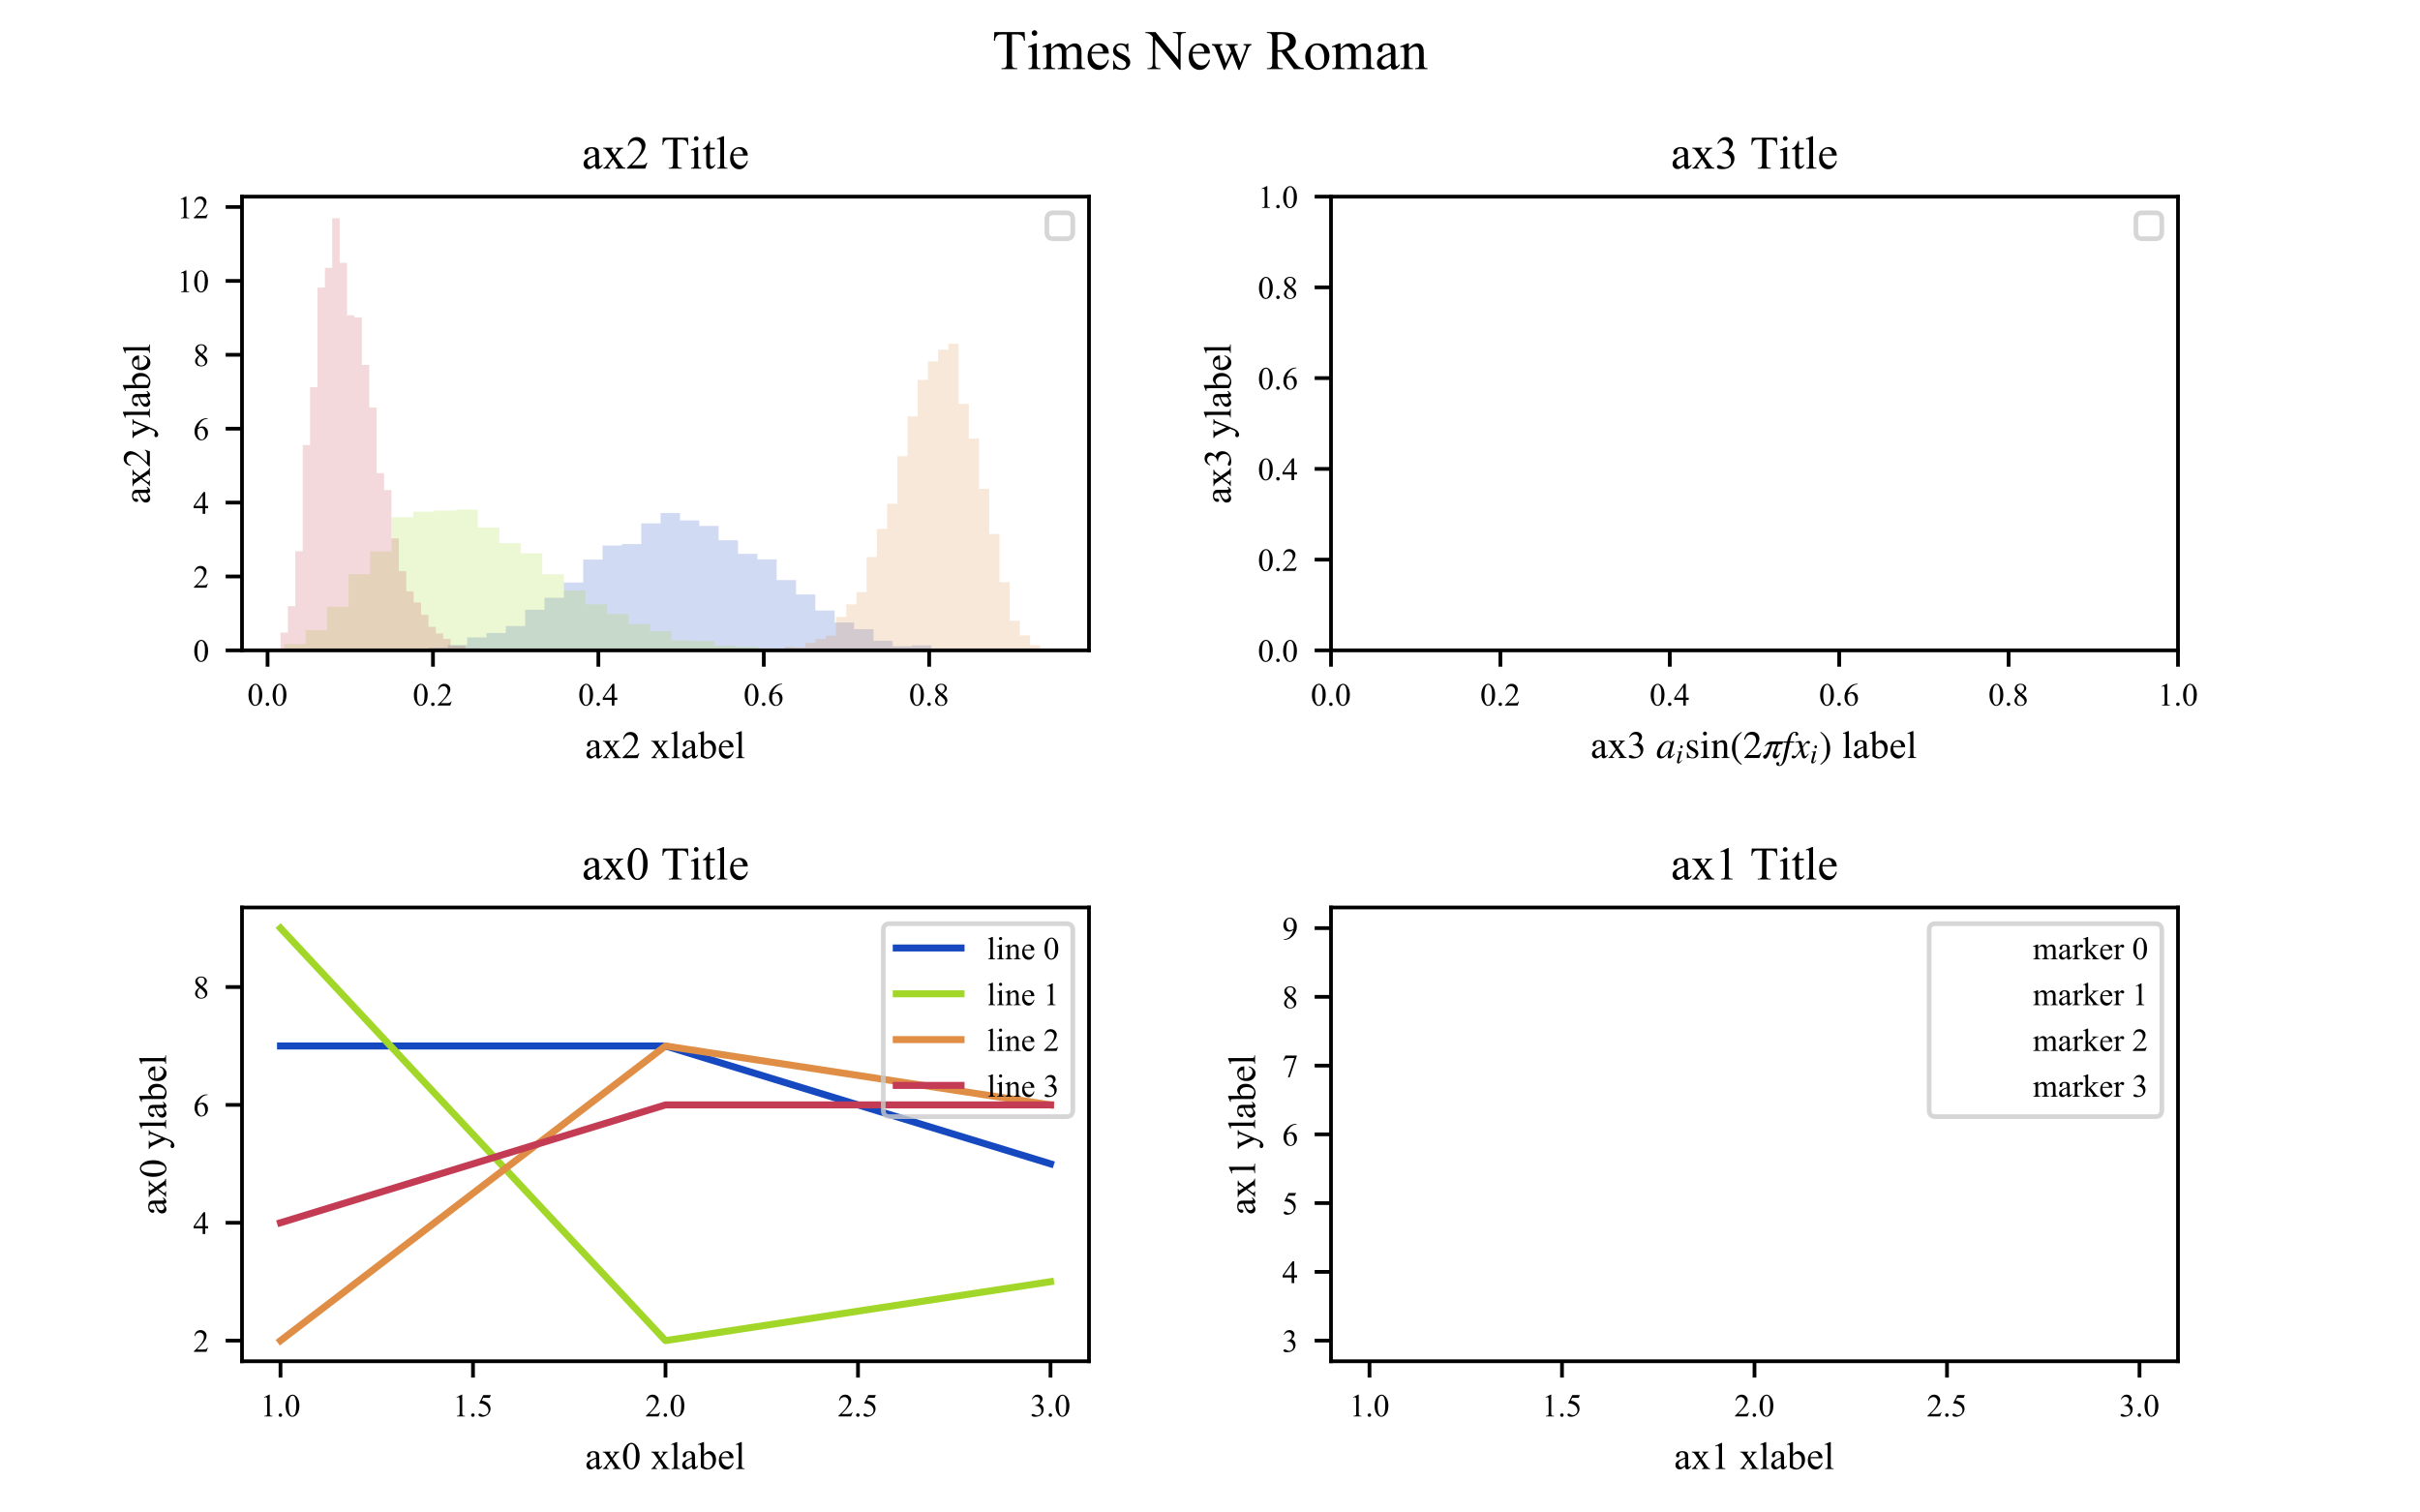 <?xml version="1.0" encoding="utf-8" standalone="no"?>
<!DOCTYPE svg PUBLIC "-//W3C//DTD SVG 1.1//EN"
  "http://www.w3.org/Graphics/SVG/1.1/DTD/svg11.dtd">
<!-- Created with matplotlib (https://matplotlib.org/) -->
<svg height="324pt" version="1.1" viewBox="0 0 518.4 324" width="518.4pt" xmlns="http://www.w3.org/2000/svg" xmlns:xlink="http://www.w3.org/1999/xlink">
 <defs>
  <style type="text/css">
*{stroke-linecap:butt;stroke-linejoin:round;}
  </style>
 </defs>
 <g id="figure_1">
  <g id="patch_1">
   <path d="M 0 324 
L 518.4 324 
L 518.4 0 
L 0 0 
z
" style="fill:none;"/>
  </g>
  <g id="axes_1">
   <g id="patch_2">
    <path d="M 51.84 291.6 
L 233.28 291.6 
L 233.28 194.4 
L 51.84 194.4 
z
" style="fill:none;"/>
   </g>
   <g id="matplotlib.axis_1">
    <g id="xtick_1">
     <g id="line2d_1">
      <defs>
       <path d="M 0 0 
L 0 3.5 
" id="mb3946b88b2" style="stroke:#000000;stroke-width:0.8;"/>
      </defs>
      <g>
       <use style="stroke:#000000;stroke-width:0.8;" x="60.087" xlink:href="#mb3946b88b2" y="291.6"/>
      </g>
     </g>
     <g id="text_1">
      <!-- 1.0 -->
      <defs>
       <path d="M 11.719 59.719 
L 27.828 67.578 
L 29.438 67.578 
L 29.438 11.672 
Q 29.438 6.109 29.906 4.734 
Q 30.375 3.375 31.828 2.641 
Q 33.297 1.906 37.797 1.812 
L 37.797 0 
L 12.891 0 
L 12.891 1.812 
Q 17.578 1.906 18.938 2.609 
Q 20.312 3.328 20.844 4.516 
Q 21.391 5.719 21.391 11.672 
L 21.391 47.406 
Q 21.391 54.641 20.906 56.688 
Q 20.562 58.25 19.656 58.984 
Q 18.75 59.719 17.484 59.719 
Q 15.672 59.719 12.453 58.203 
z
" id="TimesNewRomanPSMT-49"/>
       <path d="M 12.5 9.469 
Q 14.797 9.469 16.359 7.875 
Q 17.922 6.297 17.922 4.047 
Q 17.922 1.812 16.328 0.219 
Q 14.75 -1.375 12.5 -1.375 
Q 10.25 -1.375 8.656 0.219 
Q 7.078 1.812 7.078 4.047 
Q 7.078 6.344 8.656 7.906 
Q 10.25 9.469 12.5 9.469 
z
" id="TimesNewRomanPSMT-46"/>
       <path d="M 3.609 32.719 
Q 3.609 44.047 7.031 52.219 
Q 10.453 60.406 16.109 64.406 
Q 20.516 67.578 25.203 67.578 
Q 32.812 67.578 38.875 59.812 
Q 46.438 50.203 46.438 33.734 
Q 46.438 22.219 43.109 14.156 
Q 39.797 6.109 34.641 2.469 
Q 29.5 -1.172 24.703 -1.172 
Q 15.234 -1.172 8.938 10.016 
Q 3.609 19.438 3.609 32.719 
z
M 13.188 31.5 
Q 13.188 17.828 16.547 9.188 
Q 19.344 1.906 24.859 1.906 
Q 27.484 1.906 30.312 4.266 
Q 33.156 6.641 34.625 12.203 
Q 36.859 20.609 36.859 35.891 
Q 36.859 47.219 34.516 54.781 
Q 32.766 60.406 29.984 62.75 
Q 27.984 64.359 25.141 64.359 
Q 21.828 64.359 19.234 61.375 
Q 15.719 57.328 14.453 48.625 
Q 13.188 39.938 13.188 31.5 
z
" id="TimesNewRomanPSMT-48"/>
      </defs>
      <g transform="translate(55.75 303.419)scale(0.069 -0.069)">
       <use xlink:href="#TimesNewRomanPSMT-49"/>
       <use x="50" xlink:href="#TimesNewRomanPSMT-46"/>
       <use x="75" xlink:href="#TimesNewRomanPSMT-48"/>
      </g>
     </g>
    </g>
    <g id="xtick_2">
     <g id="line2d_2">
      <g>
       <use style="stroke:#000000;stroke-width:0.8;" x="101.324" xlink:href="#mb3946b88b2" y="291.6"/>
      </g>
     </g>
     <g id="text_2">
      <!-- 1.5 -->
      <defs>
       <path d="M 43.406 66.219 
L 39.594 57.906 
L 19.672 57.906 
L 15.328 49.031 
Q 28.266 47.125 35.844 39.406 
Q 42.328 32.766 42.328 23.781 
Q 42.328 18.562 40.203 14.109 
Q 38.094 9.672 34.859 6.547 
Q 31.641 3.422 27.688 1.516 
Q 22.078 -1.172 16.156 -1.172 
Q 10.203 -1.172 7.484 0.844 
Q 4.781 2.875 4.781 5.328 
Q 4.781 6.688 5.906 7.734 
Q 7.031 8.797 8.734 8.797 
Q 10.016 8.797 10.969 8.406 
Q 11.922 8.016 14.203 6.391 
Q 17.875 3.859 21.625 3.859 
Q 27.344 3.859 31.656 8.172 
Q 35.984 12.5 35.984 18.703 
Q 35.984 24.703 32.125 29.906 
Q 28.266 35.109 21.484 37.938 
Q 16.156 40.141 6.984 40.484 
L 19.672 66.219 
z
" id="TimesNewRomanPSMT-53"/>
      </defs>
      <g transform="translate(96.986 303.419)scale(0.069 -0.069)">
       <use xlink:href="#TimesNewRomanPSMT-49"/>
       <use x="50" xlink:href="#TimesNewRomanPSMT-46"/>
       <use x="75" xlink:href="#TimesNewRomanPSMT-53"/>
      </g>
     </g>
    </g>
    <g id="xtick_3">
     <g id="line2d_3">
      <g>
       <use style="stroke:#000000;stroke-width:0.8;" x="142.56" xlink:href="#mb3946b88b2" y="291.6"/>
      </g>
     </g>
     <g id="text_3">
      <!-- 2.0 -->
      <defs>
       <path d="M 45.844 12.75 
L 41.219 0 
L 2.156 0 
L 2.156 1.812 
Q 19.391 17.531 26.422 27.484 
Q 33.453 37.453 33.453 45.703 
Q 33.453 52 29.594 56.047 
Q 25.734 60.109 20.359 60.109 
Q 15.484 60.109 11.594 57.25 
Q 7.719 54.391 5.859 48.875 
L 4.047 48.875 
Q 5.281 57.906 10.328 62.734 
Q 15.375 67.578 22.953 67.578 
Q 31 67.578 36.391 62.406 
Q 41.797 57.234 41.797 50.203 
Q 41.797 45.172 39.453 40.141 
Q 35.844 32.234 27.734 23.391 
Q 15.578 10.109 12.547 7.375 
L 29.828 7.375 
Q 35.109 7.375 37.234 7.766 
Q 39.359 8.156 41.062 9.344 
Q 42.781 10.547 44.047 12.75 
z
" id="TimesNewRomanPSMT-50"/>
      </defs>
      <g transform="translate(138.222 303.419)scale(0.069 -0.069)">
       <use xlink:href="#TimesNewRomanPSMT-50"/>
       <use x="50" xlink:href="#TimesNewRomanPSMT-46"/>
       <use x="75" xlink:href="#TimesNewRomanPSMT-48"/>
      </g>
     </g>
    </g>
    <g id="xtick_4">
     <g id="line2d_4">
      <g>
       <use style="stroke:#000000;stroke-width:0.8;" x="183.796" xlink:href="#mb3946b88b2" y="291.6"/>
      </g>
     </g>
     <g id="text_4">
      <!-- 2.5 -->
      <g transform="translate(179.459 303.419)scale(0.069 -0.069)">
       <use xlink:href="#TimesNewRomanPSMT-50"/>
       <use x="50" xlink:href="#TimesNewRomanPSMT-46"/>
       <use x="75" xlink:href="#TimesNewRomanPSMT-53"/>
      </g>
     </g>
    </g>
    <g id="xtick_5">
     <g id="line2d_5">
      <g>
       <use style="stroke:#000000;stroke-width:0.8;" x="225.033" xlink:href="#mb3946b88b2" y="291.6"/>
      </g>
     </g>
     <g id="text_5">
      <!-- 3.0 -->
      <defs>
       <path d="M 5.078 53.609 
Q 7.906 60.297 12.219 63.938 
Q 16.547 67.578 23 67.578 
Q 30.953 67.578 35.203 62.406 
Q 38.422 58.547 38.422 54.156 
Q 38.422 46.922 29.344 39.203 
Q 35.453 36.812 38.578 32.375 
Q 41.703 27.938 41.703 21.922 
Q 41.703 13.328 36.234 7.031 
Q 29.109 -1.172 15.578 -1.172 
Q 8.891 -1.172 6.469 0.484 
Q 4.047 2.156 4.047 4.047 
Q 4.047 5.469 5.188 6.547 
Q 6.344 7.625 7.953 7.625 
Q 9.188 7.625 10.453 7.234 
Q 11.281 6.984 14.203 5.438 
Q 17.141 3.906 18.266 3.609 
Q 20.062 3.078 22.125 3.078 
Q 27.094 3.078 30.781 6.938 
Q 34.469 10.797 34.469 16.062 
Q 34.469 19.922 32.766 23.578 
Q 31.5 26.312 29.984 27.734 
Q 27.875 29.688 24.219 31.266 
Q 20.562 32.859 16.75 32.859 
L 15.188 32.859 
L 15.188 34.328 
Q 19.047 34.812 22.922 37.109 
Q 26.812 39.406 28.562 42.625 
Q 30.328 45.844 30.328 49.703 
Q 30.328 54.734 27.172 57.828 
Q 24.031 60.938 19.344 60.938 
Q 11.766 60.938 6.688 52.828 
z
" id="TimesNewRomanPSMT-51"/>
      </defs>
      <g transform="translate(220.695 303.419)scale(0.069 -0.069)">
       <use xlink:href="#TimesNewRomanPSMT-51"/>
       <use x="50" xlink:href="#TimesNewRomanPSMT-46"/>
       <use x="75" xlink:href="#TimesNewRomanPSMT-48"/>
      </g>
     </g>
    </g>
    <g id="text_6">
     <!-- ax0 xlabel -->
     <defs>
      <path d="M 28.469 6.453 
Q 21.578 1.125 19.828 0.297 
Q 17.188 -0.922 14.203 -0.922 
Q 9.578 -0.922 6.562 2.25 
Q 3.562 5.422 3.562 10.594 
Q 3.562 13.875 5.031 16.266 
Q 7.031 19.578 11.984 22.5 
Q 16.938 25.438 28.469 29.641 
L 28.469 31.391 
Q 28.469 38.094 26.344 40.578 
Q 24.219 43.062 20.172 43.062 
Q 17.094 43.062 15.281 41.406 
Q 13.422 39.75 13.422 37.594 
L 13.531 34.766 
Q 13.531 32.516 12.375 31.297 
Q 11.234 30.078 9.375 30.078 
Q 7.562 30.078 6.422 31.344 
Q 5.281 32.625 5.281 34.812 
Q 5.281 39.016 9.578 42.531 
Q 13.875 46.047 21.625 46.047 
Q 27.594 46.047 31.391 44.047 
Q 34.281 42.531 35.641 39.312 
Q 36.531 37.203 36.531 30.719 
L 36.531 15.531 
Q 36.531 9.125 36.766 7.688 
Q 37.016 6.25 37.578 5.766 
Q 38.141 5.281 38.875 5.281 
Q 39.656 5.281 40.234 5.609 
Q 41.266 6.25 44.188 9.188 
L 44.188 6.453 
Q 38.719 -0.875 33.734 -0.875 
Q 31.344 -0.875 29.922 0.781 
Q 28.516 2.438 28.469 6.453 
z
M 28.469 9.625 
L 28.469 26.656 
Q 21.094 23.734 18.953 22.516 
Q 15.094 20.359 13.422 18.016 
Q 11.766 15.672 11.766 12.891 
Q 11.766 9.375 13.859 7.047 
Q 15.969 4.734 18.703 4.734 
Q 22.406 4.734 28.469 9.625 
z
" id="TimesNewRomanPSMT-97"/>
      <path d="M 1.312 44.734 
L 22.359 44.734 
L 22.359 42.922 
Q 20.359 42.922 19.547 42.234 
Q 18.75 41.547 18.75 40.438 
Q 18.75 39.266 20.453 36.812 
Q 21 36.031 22.078 34.375 
L 25.25 29.297 
L 28.906 34.375 
Q 32.422 39.203 32.422 40.484 
Q 32.422 41.5 31.594 42.203 
Q 30.766 42.922 28.906 42.922 
L 28.906 44.734 
L 44.047 44.734 
L 44.047 42.922 
Q 41.656 42.781 39.891 41.609 
Q 37.5 39.938 33.344 34.375 
L 27.25 26.219 
L 38.375 10.203 
Q 42.484 4.297 44.234 3.094 
Q 46 1.906 48.781 1.766 
L 48.781 0 
L 27.688 0 
L 27.688 1.766 
Q 29.891 1.766 31.109 2.734 
Q 32.031 3.422 32.031 4.547 
Q 32.031 5.672 28.906 10.203 
L 22.359 19.781 
L 15.188 10.203 
Q 11.859 5.766 11.859 4.938 
Q 11.859 3.766 12.953 2.812 
Q 14.062 1.859 16.266 1.766 
L 16.266 0 
L 1.656 0 
L 1.656 1.766 
Q 3.422 2 4.734 2.984 
Q 6.594 4.391 10.984 10.203 
L 20.359 22.656 
L 11.859 34.969 
Q 8.25 40.234 6.266 41.578 
Q 4.297 42.922 1.312 42.922 
z
" id="TimesNewRomanPSMT-120"/>
      <path id="TimesNewRomanPSMT-32"/>
      <path d="M 18.5 69.438 
L 18.5 10.109 
Q 18.5 5.906 19.109 4.531 
Q 19.734 3.172 21 2.469 
Q 22.266 1.766 25.734 1.766 
L 25.734 0 
L 3.812 0 
L 3.812 1.766 
Q 6.891 1.766 8 2.391 
Q 9.125 3.031 9.766 4.484 
Q 10.406 5.953 10.406 10.109 
L 10.406 50.734 
Q 10.406 58.297 10.062 60.031 
Q 9.719 61.766 8.953 62.391 
Q 8.203 63.031 7.031 63.031 
Q 5.766 63.031 3.812 62.25 
L 2.984 63.969 
L 16.312 69.438 
z
" id="TimesNewRomanPSMT-108"/>
      <path d="M 15.375 37.016 
Q 21.875 46.047 29.391 46.047 
Q 36.281 46.047 41.406 40.156 
Q 46.531 34.281 46.531 24.078 
Q 46.531 12.156 38.625 4.891 
Q 31.844 -1.375 23.484 -1.375 
Q 19.578 -1.375 15.547 0.047 
Q 11.531 1.469 7.328 4.297 
L 7.328 50.641 
Q 7.328 58.25 6.953 60 
Q 6.594 61.766 5.812 62.391 
Q 5.031 63.031 3.859 63.031 
Q 2.484 63.031 0.438 62.25 
L -0.25 63.969 
L 13.188 69.438 
L 15.375 69.438 
z
M 15.375 33.891 
L 15.375 7.125 
Q 17.875 4.688 20.531 3.438 
Q 23.188 2.203 25.984 2.203 
Q 30.422 2.203 34.25 7.078 
Q 38.094 11.969 38.094 21.297 
Q 38.094 29.891 34.25 34.5 
Q 30.422 39.109 25.531 39.109 
Q 22.953 39.109 20.359 37.797 
Q 18.406 36.812 15.375 33.891 
z
" id="TimesNewRomanPSMT-98"/>
      <path d="M 10.641 27.875 
Q 10.594 17.922 15.484 12.25 
Q 20.359 6.594 26.953 6.594 
Q 31.344 6.594 34.594 9 
Q 37.844 11.422 40.047 17.281 
L 41.547 16.312 
Q 40.531 9.625 35.594 4.125 
Q 30.672 -1.375 23.25 -1.375 
Q 15.188 -1.375 9.453 4.906 
Q 3.719 11.188 3.719 21.781 
Q 3.719 33.25 9.594 39.672 
Q 15.484 46.094 24.359 46.094 
Q 31.891 46.094 36.719 41.141 
Q 41.547 36.188 41.547 27.875 
z
M 10.641 30.719 
L 31.344 30.719 
Q 31.109 35.016 30.328 36.766 
Q 29.109 39.5 26.688 41.062 
Q 24.266 42.625 21.625 42.625 
Q 17.578 42.625 14.375 39.469 
Q 11.188 36.328 10.641 30.719 
z
" id="TimesNewRomanPSMT-101"/>
     </defs>
     <g transform="translate(125.328 314.688)scale(0.083 -0.083)">
      <use xlink:href="#TimesNewRomanPSMT-97"/>
      <use x="44.385" xlink:href="#TimesNewRomanPSMT-120"/>
      <use x="94.385" xlink:href="#TimesNewRomanPSMT-48"/>
      <use x="144.385" xlink:href="#TimesNewRomanPSMT-32"/>
      <use x="169.385" xlink:href="#TimesNewRomanPSMT-120"/>
      <use x="219.385" xlink:href="#TimesNewRomanPSMT-108"/>
      <use x="247.168" xlink:href="#TimesNewRomanPSMT-97"/>
      <use x="291.553" xlink:href="#TimesNewRomanPSMT-98"/>
      <use x="341.553" xlink:href="#TimesNewRomanPSMT-101"/>
      <use x="385.938" xlink:href="#TimesNewRomanPSMT-108"/>
     </g>
    </g>
   </g>
   <g id="matplotlib.axis_2">
    <g id="ytick_1">
     <g id="line2d_6">
      <defs>
       <path d="M 0 0 
L -3.5 0 
" id="m9bb99a32e2" style="stroke:#000000;stroke-width:0.8;"/>
      </defs>
      <g>
       <use style="stroke:#000000;stroke-width:0.8;" x="51.84" xlink:href="#m9bb99a32e2" y="287.182"/>
      </g>
     </g>
     <g id="text_7">
      <!-- 2 -->
      <g transform="translate(41.37 289.591)scale(0.069 -0.069)">
       <use xlink:href="#TimesNewRomanPSMT-50"/>
      </g>
     </g>
    </g>
    <g id="ytick_2">
     <g id="line2d_7">
      <g>
       <use style="stroke:#000000;stroke-width:0.8;" x="51.84" xlink:href="#m9bb99a32e2" y="261.935"/>
      </g>
     </g>
     <g id="text_8">
      <!-- 4 -->
      <defs>
       <path d="M 46.531 24.422 
L 46.531 17.484 
L 37.641 17.484 
L 37.641 0 
L 29.594 0 
L 29.594 17.484 
L 1.562 17.484 
L 1.562 23.734 
L 32.281 67.578 
L 37.641 67.578 
L 37.641 24.422 
z
M 29.594 24.422 
L 29.594 57.281 
L 6.344 24.422 
z
" id="TimesNewRomanPSMT-52"/>
      </defs>
      <g transform="translate(41.37 264.345)scale(0.069 -0.069)">
       <use xlink:href="#TimesNewRomanPSMT-52"/>
      </g>
     </g>
    </g>
    <g id="ytick_3">
     <g id="line2d_8">
      <g>
       <use style="stroke:#000000;stroke-width:0.8;" x="51.84" xlink:href="#m9bb99a32e2" y="236.688"/>
      </g>
     </g>
     <g id="text_9">
      <!-- 6 -->
      <defs>
       <path d="M 44.828 67.578 
L 44.828 65.766 
Q 38.375 65.141 34.297 63.203 
Q 30.219 61.281 26.234 57.328 
Q 22.266 53.375 19.656 48.516 
Q 17.047 43.656 15.281 36.969 
Q 22.312 41.797 29.391 41.797 
Q 36.188 41.797 41.156 36.328 
Q 46.141 30.859 46.141 22.266 
Q 46.141 13.969 41.109 7.125 
Q 35.062 -1.172 25.094 -1.172 
Q 18.312 -1.172 13.578 3.328 
Q 4.297 12.062 4.297 25.984 
Q 4.297 34.859 7.859 42.859 
Q 11.422 50.875 18.031 57.078 
Q 24.656 63.281 30.703 65.422 
Q 36.766 67.578 42 67.578 
z
M 14.453 33.406 
Q 13.578 26.812 13.578 22.75 
Q 13.578 18.062 15.312 12.562 
Q 17.047 7.078 20.453 3.859 
Q 22.953 1.562 26.516 1.562 
Q 30.766 1.562 34.109 5.562 
Q 37.453 9.578 37.453 17 
Q 37.453 25.344 34.125 31.438 
Q 30.812 37.547 24.703 37.547 
Q 22.859 37.547 20.734 36.766 
Q 18.609 35.984 14.453 33.406 
z
" id="TimesNewRomanPSMT-54"/>
      </defs>
      <g transform="translate(41.37 239.098)scale(0.069 -0.069)">
       <use xlink:href="#TimesNewRomanPSMT-54"/>
      </g>
     </g>
    </g>
    <g id="ytick_4">
     <g id="line2d_9">
      <g>
       <use style="stroke:#000000;stroke-width:0.8;" x="51.84" xlink:href="#m9bb99a32e2" y="211.442"/>
      </g>
     </g>
     <g id="text_10">
      <!-- 8 -->
      <defs>
       <path d="M 19.188 33.344 
Q 11.328 39.797 9.047 43.703 
Q 6.781 47.609 6.781 51.812 
Q 6.781 58.25 11.766 62.906 
Q 16.75 67.578 25 67.578 
Q 33.016 67.578 37.891 63.234 
Q 42.781 58.891 42.781 53.328 
Q 42.781 49.609 40.141 45.75 
Q 37.5 41.891 29.156 36.672 
Q 37.75 30.031 40.531 26.219 
Q 44.234 21.234 44.234 15.719 
Q 44.234 8.734 38.906 3.781 
Q 33.594 -1.172 24.953 -1.172 
Q 15.531 -1.172 10.25 4.734 
Q 6.062 9.469 6.062 15.094 
Q 6.062 19.484 9.016 23.797 
Q 11.969 28.125 19.188 33.344 
z
M 26.859 38.578 
Q 32.719 43.844 34.281 46.891 
Q 35.844 49.953 35.844 53.812 
Q 35.844 58.938 32.953 61.844 
Q 30.078 64.75 25.094 64.75 
Q 20.125 64.75 17 61.859 
Q 13.875 58.984 13.875 55.125 
Q 13.875 52.594 15.156 50.047 
Q 16.453 47.516 18.844 45.219 
z
M 21.484 31.5 
Q 17.438 28.078 15.484 24.047 
Q 13.531 20.016 13.531 15.328 
Q 13.531 9.031 16.969 5.25 
Q 20.406 1.469 25.734 1.469 
Q 31 1.469 34.172 4.438 
Q 37.359 7.422 37.359 11.672 
Q 37.359 15.188 35.5 17.969 
Q 32.031 23.141 21.484 31.5 
z
" id="TimesNewRomanPSMT-56"/>
      </defs>
      <g transform="translate(41.37 213.851)scale(0.069 -0.069)">
       <use xlink:href="#TimesNewRomanPSMT-56"/>
      </g>
     </g>
    </g>
    <g id="text_11">
     <!-- ax0 ylabel -->
     <defs>
      <path d="M 0.594 44.734 
L 21.438 44.734 
L 21.438 42.922 
L 20.406 42.922 
Q 18.219 42.922 17.109 41.969 
Q 16.016 41.016 16.016 39.594 
Q 16.016 37.703 17.625 34.328 
L 28.516 11.766 
L 38.531 36.469 
Q 39.359 38.484 39.359 40.438 
Q 39.359 41.312 39.016 41.75 
Q 38.625 42.281 37.797 42.594 
Q 36.969 42.922 34.859 42.922 
L 34.859 44.734 
L 49.422 44.734 
L 49.422 42.922 
Q 47.609 42.719 46.625 42.125 
Q 45.656 41.547 44.484 39.938 
Q 44.047 39.266 42.828 36.188 
L 24.609 -8.453 
Q 21.969 -14.938 17.688 -18.25 
Q 13.422 -21.578 9.469 -21.578 
Q 6.594 -21.578 4.734 -19.922 
Q 2.875 -18.266 2.875 -16.109 
Q 2.875 -14.062 4.219 -12.812 
Q 5.562 -11.578 7.906 -11.578 
Q 9.516 -11.578 12.312 -12.641 
Q 14.266 -13.375 14.75 -13.375 
Q 16.219 -13.375 17.938 -11.859 
Q 19.672 -10.359 21.438 -6 
L 24.609 1.766 
L 8.547 35.5 
Q 7.812 37.016 6.203 39.266 
Q 4.984 40.969 4.203 41.547 
Q 3.078 42.328 0.594 42.922 
z
" id="TimesNewRomanPSMT-121"/>
     </defs>
     <g transform="translate(35.573 260.232)rotate(-90)scale(0.083 -0.083)">
      <use xlink:href="#TimesNewRomanPSMT-97"/>
      <use x="44.385" xlink:href="#TimesNewRomanPSMT-120"/>
      <use x="94.385" xlink:href="#TimesNewRomanPSMT-48"/>
      <use x="144.385" xlink:href="#TimesNewRomanPSMT-32"/>
      <use x="169.385" xlink:href="#TimesNewRomanPSMT-121"/>
      <use x="219.385" xlink:href="#TimesNewRomanPSMT-108"/>
      <use x="247.168" xlink:href="#TimesNewRomanPSMT-97"/>
      <use x="291.553" xlink:href="#TimesNewRomanPSMT-98"/>
      <use x="341.553" xlink:href="#TimesNewRomanPSMT-101"/>
      <use x="385.938" xlink:href="#TimesNewRomanPSMT-108"/>
     </g>
    </g>
   </g>
   <g id="line2d_10">
    <path clip-path="url(#p16adcfcf01)" d="M 60.087 224.065 
L 142.56 224.065 
L 225.033 249.312 
" style="fill:none;stroke:#1649bf;stroke-linecap:square;stroke-width:1.5;"/>
   </g>
   <g id="line2d_11">
    <path clip-path="url(#p16adcfcf01)" d="M 60.087 198.818 
L 142.56 287.182 
L 225.033 274.558 
" style="fill:none;stroke:#a2d729;stroke-linecap:square;stroke-width:1.5;"/>
   </g>
   <g id="line2d_12">
    <path clip-path="url(#p16adcfcf01)" d="M 60.087 287.182 
L 142.56 224.065 
L 225.033 236.688 
" style="fill:none;stroke:#e08e45;stroke-linecap:square;stroke-width:1.5;"/>
   </g>
   <g id="line2d_13">
    <path clip-path="url(#p16adcfcf01)" d="M 60.087 261.935 
L 142.56 236.688 
L 225.033 236.688 
" style="fill:none;stroke:#c33c54;stroke-linecap:square;stroke-width:1.5;"/>
   </g>
   <g id="patch_3">
    <path d="M 51.84 291.6 
L 51.84 194.4 
" style="fill:none;stroke:#000000;stroke-linecap:square;stroke-linejoin:miter;stroke-width:0.8;"/>
   </g>
   <g id="patch_4">
    <path d="M 233.28 291.6 
L 233.28 194.4 
" style="fill:none;stroke:#000000;stroke-linecap:square;stroke-linejoin:miter;stroke-width:0.8;"/>
   </g>
   <g id="patch_5">
    <path d="M 51.84 291.6 
L 233.28 291.6 
" style="fill:none;stroke:#000000;stroke-linecap:square;stroke-linejoin:miter;stroke-width:0.8;"/>
   </g>
   <g id="patch_6">
    <path d="M 51.84 194.4 
L 233.28 194.4 
" style="fill:none;stroke:#000000;stroke-linecap:square;stroke-linejoin:miter;stroke-width:0.8;"/>
   </g>
   <g id="text_12">
    <!-- ax0 Title -->
    <defs>
     <path d="M 57.859 66.219 
L 58.594 50.688 
L 56.734 50.688 
Q 56.203 54.781 55.281 56.547 
Q 53.766 59.375 51.25 60.719 
Q 48.734 62.062 44.625 62.062 
L 35.297 62.062 
L 35.297 11.469 
Q 35.297 5.375 36.625 3.859 
Q 38.484 1.812 42.328 1.812 
L 44.625 1.812 
L 44.625 0 
L 16.547 0 
L 16.547 1.812 
L 18.891 1.812 
Q 23.094 1.812 24.859 4.344 
Q 25.922 5.906 25.922 11.469 
L 25.922 62.062 
L 17.969 62.062 
Q 13.328 62.062 11.375 61.375 
Q 8.844 60.453 7.031 57.812 
Q 5.219 55.172 4.891 50.688 
L 3.031 50.688 
L 3.812 66.219 
z
" id="TimesNewRomanPSMT-84"/>
     <path d="M 14.5 69.438 
Q 16.547 69.438 17.984 67.984 
Q 19.438 66.547 19.438 64.5 
Q 19.438 62.453 17.984 60.984 
Q 16.547 59.516 14.5 59.516 
Q 12.453 59.516 10.984 60.984 
Q 9.516 62.453 9.516 64.5 
Q 9.516 66.547 10.953 67.984 
Q 12.406 69.438 14.5 69.438 
z
M 18.562 46.047 
L 18.562 10.109 
Q 18.562 5.906 19.172 4.516 
Q 19.781 3.125 20.969 2.438 
Q 22.172 1.766 25.344 1.766 
L 25.344 0 
L 3.609 0 
L 3.609 1.766 
Q 6.891 1.766 8 2.391 
Q 9.125 3.031 9.781 4.484 
Q 10.453 5.953 10.453 10.109 
L 10.453 27.344 
Q 10.453 34.625 10.016 36.766 
Q 9.672 38.328 8.938 38.938 
Q 8.203 39.547 6.938 39.547 
Q 5.562 39.547 3.609 38.812 
L 2.938 40.578 
L 16.406 46.047 
z
" id="TimesNewRomanPSMT-105"/>
     <path d="M 16.109 59.422 
L 16.109 44.734 
L 26.562 44.734 
L 26.562 41.312 
L 16.109 41.312 
L 16.109 12.312 
Q 16.109 7.953 17.359 6.438 
Q 18.609 4.938 20.562 4.938 
Q 22.172 4.938 23.688 5.938 
Q 25.203 6.938 26.031 8.891 
L 27.938 8.891 
Q 26.219 4.109 23.094 1.688 
Q 19.969 -0.734 16.656 -0.734 
Q 14.406 -0.734 12.25 0.516 
Q 10.109 1.766 9.078 4.078 
Q 8.062 6.391 8.062 11.234 
L 8.062 41.312 
L 0.984 41.312 
L 0.984 42.922 
Q 3.656 44 6.469 46.562 
Q 9.281 49.125 11.469 52.641 
Q 12.594 54.5 14.594 59.422 
z
" id="TimesNewRomanPSMT-116"/>
    </defs>
    <g transform="translate(124.653 188.4)scale(0.1 -0.1)">
     <use xlink:href="#TimesNewRomanPSMT-97"/>
     <use x="44.385" xlink:href="#TimesNewRomanPSMT-120"/>
     <use x="94.385" xlink:href="#TimesNewRomanPSMT-48"/>
     <use x="144.385" xlink:href="#TimesNewRomanPSMT-32"/>
     <use x="169.369" xlink:href="#TimesNewRomanPSMT-84"/>
     <use x="230.406" xlink:href="#TimesNewRomanPSMT-105"/>
     <use x="258.189" xlink:href="#TimesNewRomanPSMT-116"/>
     <use x="285.973" xlink:href="#TimesNewRomanPSMT-108"/>
     <use x="313.756" xlink:href="#TimesNewRomanPSMT-101"/>
    </g>
   </g>
   <g id="legend_1">
    <g id="patch_7">
     <path d="M 190.602 239.202 
L 228.422 239.202 
Q 229.81 239.202 229.81 237.814 
L 229.81 199.258 
Q 229.81 197.87 228.422 197.87 
L 190.602 197.87 
Q 189.214 197.87 189.214 199.258 
L 189.214 237.814 
Q 189.214 239.202 190.602 239.202 
z
" style="fill:none;opacity:0.8;stroke:#cccccc;stroke-linejoin:miter;"/>
    </g>
    <g id="line2d_14">
     <path d="M 191.99 203.075 
L 205.87 203.075 
" style="fill:none;stroke:#1649bf;stroke-linecap:square;stroke-width:1.5;"/>
    </g>
    <g id="line2d_15"/>
    <g id="text_13">
     <!-- line 0 -->
     <defs>
      <path d="M 16.156 36.578 
Q 24.031 46.047 31.156 46.047 
Q 34.812 46.047 37.453 44.219 
Q 40.094 42.391 41.656 38.188 
Q 42.719 35.25 42.719 29.203 
L 42.719 10.109 
Q 42.719 5.859 43.406 4.344 
Q 43.953 3.125 45.141 2.438 
Q 46.344 1.766 49.562 1.766 
L 49.562 0 
L 27.438 0 
L 27.438 1.766 
L 28.375 1.766 
Q 31.5 1.766 32.734 2.703 
Q 33.984 3.656 34.469 5.516 
Q 34.672 6.25 34.672 10.109 
L 34.672 28.422 
Q 34.672 34.516 33.078 37.281 
Q 31.5 40.047 27.734 40.047 
Q 21.922 40.047 16.156 33.688 
L 16.156 10.109 
Q 16.156 5.562 16.703 4.5 
Q 17.391 3.078 18.578 2.422 
Q 19.781 1.766 23.438 1.766 
L 23.438 0 
L 1.312 0 
L 1.312 1.766 
L 2.297 1.766 
Q 5.719 1.766 6.906 3.484 
Q 8.109 5.219 8.109 10.109 
L 8.109 26.703 
Q 8.109 34.766 7.734 36.516 
Q 7.375 38.281 6.609 38.906 
Q 5.859 39.547 4.594 39.547 
Q 3.219 39.547 1.312 38.812 
L 0.594 40.578 
L 14.062 46.047 
L 16.156 46.047 
z
" id="TimesNewRomanPSMT-110"/>
     </defs>
     <g transform="translate(211.422 205.504)scale(0.069 -0.069)">
      <use xlink:href="#TimesNewRomanPSMT-108"/>
      <use x="27.783" xlink:href="#TimesNewRomanPSMT-105"/>
      <use x="55.566" xlink:href="#TimesNewRomanPSMT-110"/>
      <use x="105.566" xlink:href="#TimesNewRomanPSMT-101"/>
      <use x="149.951" xlink:href="#TimesNewRomanPSMT-32"/>
      <use x="174.951" xlink:href="#TimesNewRomanPSMT-48"/>
     </g>
    </g>
    <g id="line2d_16">
     <path d="M 191.99 212.888 
L 205.87 212.888 
" style="fill:none;stroke:#a2d729;stroke-linecap:square;stroke-width:1.5;"/>
    </g>
    <g id="line2d_17"/>
    <g id="text_14">
     <!-- line 1 -->
     <g transform="translate(211.422 215.317)scale(0.069 -0.069)">
      <use xlink:href="#TimesNewRomanPSMT-108"/>
      <use x="27.783" xlink:href="#TimesNewRomanPSMT-105"/>
      <use x="55.566" xlink:href="#TimesNewRomanPSMT-110"/>
      <use x="105.566" xlink:href="#TimesNewRomanPSMT-101"/>
      <use x="149.951" xlink:href="#TimesNewRomanPSMT-32"/>
      <use x="174.951" xlink:href="#TimesNewRomanPSMT-49"/>
     </g>
    </g>
    <g id="line2d_18">
     <path d="M 191.99 222.7 
L 205.87 222.7 
" style="fill:none;stroke:#e08e45;stroke-linecap:square;stroke-width:1.5;"/>
    </g>
    <g id="line2d_19"/>
    <g id="text_15">
     <!-- line 2 -->
     <g transform="translate(211.422 225.129)scale(0.069 -0.069)">
      <use xlink:href="#TimesNewRomanPSMT-108"/>
      <use x="27.783" xlink:href="#TimesNewRomanPSMT-105"/>
      <use x="55.566" xlink:href="#TimesNewRomanPSMT-110"/>
      <use x="105.566" xlink:href="#TimesNewRomanPSMT-101"/>
      <use x="149.951" xlink:href="#TimesNewRomanPSMT-32"/>
      <use x="174.951" xlink:href="#TimesNewRomanPSMT-50"/>
     </g>
    </g>
    <g id="line2d_20">
     <path d="M 191.99 232.513 
L 205.87 232.513 
" style="fill:none;stroke:#c33c54;stroke-linecap:square;stroke-width:1.5;"/>
    </g>
    <g id="line2d_21"/>
    <g id="text_16">
     <!-- line 3 -->
     <g transform="translate(211.422 234.942)scale(0.069 -0.069)">
      <use xlink:href="#TimesNewRomanPSMT-108"/>
      <use x="27.783" xlink:href="#TimesNewRomanPSMT-105"/>
      <use x="55.566" xlink:href="#TimesNewRomanPSMT-110"/>
      <use x="105.566" xlink:href="#TimesNewRomanPSMT-101"/>
      <use x="149.951" xlink:href="#TimesNewRomanPSMT-32"/>
      <use x="174.951" xlink:href="#TimesNewRomanPSMT-51"/>
     </g>
    </g>
   </g>
  </g>
  <g id="axes_2">
   <g id="patch_8">
    <path d="M 285.12 291.6 
L 466.56 291.6 
L 466.56 194.4 
L 285.12 194.4 
z
" style="fill:none;"/>
   </g>
   <g id="matplotlib.axis_3">
    <g id="xtick_6">
     <g id="line2d_22">
      <g>
       <use style="stroke:#000000;stroke-width:0.8;" x="293.367" xlink:href="#mb3946b88b2" y="291.6"/>
      </g>
     </g>
     <g id="text_17">
      <!-- 1.0 -->
      <g transform="translate(289.03 303.419)scale(0.069 -0.069)">
       <use xlink:href="#TimesNewRomanPSMT-49"/>
       <use x="50" xlink:href="#TimesNewRomanPSMT-46"/>
       <use x="75" xlink:href="#TimesNewRomanPSMT-48"/>
      </g>
     </g>
    </g>
    <g id="xtick_7">
     <g id="line2d_23">
      <g>
       <use style="stroke:#000000;stroke-width:0.8;" x="334.604" xlink:href="#mb3946b88b2" y="291.6"/>
      </g>
     </g>
     <g id="text_18">
      <!-- 1.5 -->
      <g transform="translate(330.266 303.419)scale(0.069 -0.069)">
       <use xlink:href="#TimesNewRomanPSMT-49"/>
       <use x="50" xlink:href="#TimesNewRomanPSMT-46"/>
       <use x="75" xlink:href="#TimesNewRomanPSMT-53"/>
      </g>
     </g>
    </g>
    <g id="xtick_8">
     <g id="line2d_24">
      <g>
       <use style="stroke:#000000;stroke-width:0.8;" x="375.84" xlink:href="#mb3946b88b2" y="291.6"/>
      </g>
     </g>
     <g id="text_19">
      <!-- 2.0 -->
      <g transform="translate(371.502 303.419)scale(0.069 -0.069)">
       <use xlink:href="#TimesNewRomanPSMT-50"/>
       <use x="50" xlink:href="#TimesNewRomanPSMT-46"/>
       <use x="75" xlink:href="#TimesNewRomanPSMT-48"/>
      </g>
     </g>
    </g>
    <g id="xtick_9">
     <g id="line2d_25">
      <g>
       <use style="stroke:#000000;stroke-width:0.8;" x="417.076" xlink:href="#mb3946b88b2" y="291.6"/>
      </g>
     </g>
     <g id="text_20">
      <!-- 2.5 -->
      <g transform="translate(412.739 303.419)scale(0.069 -0.069)">
       <use xlink:href="#TimesNewRomanPSMT-50"/>
       <use x="50" xlink:href="#TimesNewRomanPSMT-46"/>
       <use x="75" xlink:href="#TimesNewRomanPSMT-53"/>
      </g>
     </g>
    </g>
    <g id="xtick_10">
     <g id="line2d_26">
      <g>
       <use style="stroke:#000000;stroke-width:0.8;" x="458.313" xlink:href="#mb3946b88b2" y="291.6"/>
      </g>
     </g>
     <g id="text_21">
      <!-- 3.0 -->
      <g transform="translate(453.975 303.419)scale(0.069 -0.069)">
       <use xlink:href="#TimesNewRomanPSMT-51"/>
       <use x="50" xlink:href="#TimesNewRomanPSMT-46"/>
       <use x="75" xlink:href="#TimesNewRomanPSMT-48"/>
      </g>
     </g>
    </g>
    <g id="text_22">
     <!-- ax1 xlabel -->
     <g transform="translate(358.608 314.688)scale(0.083 -0.083)">
      <use xlink:href="#TimesNewRomanPSMT-97"/>
      <use x="44.385" xlink:href="#TimesNewRomanPSMT-120"/>
      <use x="94.385" xlink:href="#TimesNewRomanPSMT-49"/>
      <use x="144.385" xlink:href="#TimesNewRomanPSMT-32"/>
      <use x="169.385" xlink:href="#TimesNewRomanPSMT-120"/>
      <use x="219.385" xlink:href="#TimesNewRomanPSMT-108"/>
      <use x="247.168" xlink:href="#TimesNewRomanPSMT-97"/>
      <use x="291.553" xlink:href="#TimesNewRomanPSMT-98"/>
      <use x="341.553" xlink:href="#TimesNewRomanPSMT-101"/>
      <use x="385.938" xlink:href="#TimesNewRomanPSMT-108"/>
     </g>
    </g>
   </g>
   <g id="matplotlib.axis_4">
    <g id="ytick_5">
     <g id="line2d_27">
      <g>
       <use style="stroke:#000000;stroke-width:0.8;" x="285.12" xlink:href="#m9bb99a32e2" y="287.182"/>
      </g>
     </g>
     <g id="text_23">
      <!-- 3 -->
      <g transform="translate(274.65 289.591)scale(0.069 -0.069)">
       <use xlink:href="#TimesNewRomanPSMT-51"/>
      </g>
     </g>
    </g>
    <g id="ytick_6">
     <g id="line2d_28">
      <g>
       <use style="stroke:#000000;stroke-width:0.8;" x="285.12" xlink:href="#m9bb99a32e2" y="272.455"/>
      </g>
     </g>
     <g id="text_24">
      <!-- 4 -->
      <g transform="translate(274.65 274.864)scale(0.069 -0.069)">
       <use xlink:href="#TimesNewRomanPSMT-52"/>
      </g>
     </g>
    </g>
    <g id="ytick_7">
     <g id="line2d_29">
      <g>
       <use style="stroke:#000000;stroke-width:0.8;" x="285.12" xlink:href="#m9bb99a32e2" y="257.727"/>
      </g>
     </g>
     <g id="text_25">
      <!-- 5 -->
      <g transform="translate(274.65 260.137)scale(0.069 -0.069)">
       <use xlink:href="#TimesNewRomanPSMT-53"/>
      </g>
     </g>
    </g>
    <g id="ytick_8">
     <g id="line2d_30">
      <g>
       <use style="stroke:#000000;stroke-width:0.8;" x="285.12" xlink:href="#m9bb99a32e2" y="243"/>
      </g>
     </g>
     <g id="text_26">
      <!-- 6 -->
      <g transform="translate(274.65 245.409)scale(0.069 -0.069)">
       <use xlink:href="#TimesNewRomanPSMT-54"/>
      </g>
     </g>
    </g>
    <g id="ytick_9">
     <g id="line2d_31">
      <g>
       <use style="stroke:#000000;stroke-width:0.8;" x="285.12" xlink:href="#m9bb99a32e2" y="228.273"/>
      </g>
     </g>
     <g id="text_27">
      <!-- 7 -->
      <defs>
       <path d="M 10.062 66.219 
L 45.562 66.219 
L 45.562 64.359 
L 23.484 -1.375 
L 18.016 -1.375 
L 37.797 58.25 
L 19.578 58.25 
Q 14.062 58.25 11.719 56.938 
Q 7.625 54.688 5.125 50 
L 3.719 50.531 
z
" id="TimesNewRomanPSMT-55"/>
      </defs>
      <g transform="translate(274.65 230.682)scale(0.069 -0.069)">
       <use xlink:href="#TimesNewRomanPSMT-55"/>
      </g>
     </g>
    </g>
    <g id="ytick_10">
     <g id="line2d_32">
      <g>
       <use style="stroke:#000000;stroke-width:0.8;" x="285.12" xlink:href="#m9bb99a32e2" y="213.545"/>
      </g>
     </g>
     <g id="text_28">
      <!-- 8 -->
      <g transform="translate(274.65 215.955)scale(0.069 -0.069)">
       <use xlink:href="#TimesNewRomanPSMT-56"/>
      </g>
     </g>
    </g>
    <g id="ytick_11">
     <g id="line2d_33">
      <g>
       <use style="stroke:#000000;stroke-width:0.8;" x="285.12" xlink:href="#m9bb99a32e2" y="198.818"/>
      </g>
     </g>
     <g id="text_29">
      <!-- 9 -->
      <defs>
       <path d="M 5.281 -1.375 
L 5.281 0.438 
Q 11.625 0.531 17.094 3.391 
Q 22.562 6.25 27.656 13.375 
Q 32.766 20.516 34.766 29.047 
Q 27.094 24.125 20.906 24.125 
Q 13.922 24.125 8.938 29.516 
Q 3.953 34.906 3.953 43.844 
Q 3.953 52.547 8.938 59.328 
Q 14.938 67.578 24.609 67.578 
Q 32.766 67.578 38.578 60.844 
Q 45.703 52.484 45.703 40.234 
Q 45.703 29.203 40.281 19.656 
Q 34.859 10.109 25.203 3.812 
Q 17.328 -1.375 8.062 -1.375 
z
M 35.547 32.672 
Q 36.422 39.016 36.422 42.828 
Q 36.422 47.562 34.812 53.047 
Q 33.203 58.547 30.25 61.469 
Q 27.297 64.406 23.531 64.406 
Q 19.188 64.406 15.906 60.5 
Q 12.641 56.594 12.641 48.875 
Q 12.641 38.578 17 32.766 
Q 20.172 28.562 24.812 28.562 
Q 27.047 28.562 30.125 29.641 
Q 33.203 30.719 35.547 32.672 
z
" id="TimesNewRomanPSMT-57"/>
      </defs>
      <g transform="translate(274.65 201.228)scale(0.069 -0.069)">
       <use xlink:href="#TimesNewRomanPSMT-57"/>
      </g>
     </g>
    </g>
    <g id="text_30">
     <!-- ax1 ylabel -->
     <g transform="translate(268.853 260.232)rotate(-90)scale(0.083 -0.083)">
      <use xlink:href="#TimesNewRomanPSMT-97"/>
      <use x="44.385" xlink:href="#TimesNewRomanPSMT-120"/>
      <use x="94.385" xlink:href="#TimesNewRomanPSMT-49"/>
      <use x="144.385" xlink:href="#TimesNewRomanPSMT-32"/>
      <use x="169.385" xlink:href="#TimesNewRomanPSMT-121"/>
      <use x="219.385" xlink:href="#TimesNewRomanPSMT-108"/>
      <use x="247.168" xlink:href="#TimesNewRomanPSMT-97"/>
      <use x="291.553" xlink:href="#TimesNewRomanPSMT-98"/>
      <use x="341.553" xlink:href="#TimesNewRomanPSMT-101"/>
      <use x="385.938" xlink:href="#TimesNewRomanPSMT-108"/>
     </g>
    </g>
   </g>
   <g id="line2d_34"/>
   <g id="line2d_35"/>
   <g id="line2d_36"/>
   <g id="line2d_37"/>
   <g id="patch_9">
    <path d="M 285.12 291.6 
L 285.12 194.4 
" style="fill:none;stroke:#000000;stroke-linecap:square;stroke-linejoin:miter;stroke-width:0.8;"/>
   </g>
   <g id="patch_10">
    <path d="M 466.56 291.6 
L 466.56 194.4 
" style="fill:none;stroke:#000000;stroke-linecap:square;stroke-linejoin:miter;stroke-width:0.8;"/>
   </g>
   <g id="patch_11">
    <path d="M 285.12 291.6 
L 466.56 291.6 
" style="fill:none;stroke:#000000;stroke-linecap:square;stroke-linejoin:miter;stroke-width:0.8;"/>
   </g>
   <g id="patch_12">
    <path d="M 285.12 194.4 
L 466.56 194.4 
" style="fill:none;stroke:#000000;stroke-linecap:square;stroke-linejoin:miter;stroke-width:0.8;"/>
   </g>
   <g id="text_31">
    <!-- ax1 Title -->
    <g transform="translate(357.933 188.4)scale(0.1 -0.1)">
     <use xlink:href="#TimesNewRomanPSMT-97"/>
     <use x="44.385" xlink:href="#TimesNewRomanPSMT-120"/>
     <use x="94.385" xlink:href="#TimesNewRomanPSMT-49"/>
     <use x="144.385" xlink:href="#TimesNewRomanPSMT-32"/>
     <use x="169.369" xlink:href="#TimesNewRomanPSMT-84"/>
     <use x="230.406" xlink:href="#TimesNewRomanPSMT-105"/>
     <use x="258.189" xlink:href="#TimesNewRomanPSMT-116"/>
     <use x="285.973" xlink:href="#TimesNewRomanPSMT-108"/>
     <use x="313.756" xlink:href="#TimesNewRomanPSMT-101"/>
    </g>
   </g>
   <g id="legend_2">
    <g id="patch_13">
     <path d="M 414.638 239.202 
L 461.702 239.202 
Q 463.09 239.202 463.09 237.814 
L 463.09 199.258 
Q 463.09 197.87 461.702 197.87 
L 414.638 197.87 
Q 413.25 197.87 413.25 199.258 
L 413.25 237.814 
Q 413.25 239.202 414.638 239.202 
z
" style="fill:none;opacity:0.8;stroke:#cccccc;stroke-linejoin:miter;"/>
    </g>
    <g id="line2d_38"/>
    <g id="line2d_39"/>
    <g id="text_32">
     <!-- marker 0 -->
     <defs>
      <path d="M 16.406 36.531 
Q 21.297 41.406 22.172 42.141 
Q 24.359 44 26.891 45.016 
Q 29.438 46.047 31.938 46.047 
Q 36.141 46.047 39.156 43.594 
Q 42.188 41.156 43.219 36.531 
Q 48.25 42.391 51.703 44.219 
Q 55.172 46.047 58.844 46.047 
Q 62.406 46.047 65.156 44.219 
Q 67.922 42.391 69.531 38.234 
Q 70.609 35.406 70.609 29.344 
L 70.609 10.109 
Q 70.609 5.906 71.234 4.344 
Q 71.734 3.266 73.047 2.516 
Q 74.359 1.766 77.344 1.766 
L 77.344 0 
L 55.281 0 
L 55.281 1.766 
L 56.203 1.766 
Q 59.078 1.766 60.688 2.875 
Q 61.812 3.656 62.312 5.375 
Q 62.5 6.203 62.5 10.109 
L 62.5 29.344 
Q 62.5 34.812 61.188 37.062 
Q 59.281 40.188 55.078 40.188 
Q 52.484 40.188 49.875 38.891 
Q 47.266 37.594 43.562 34.078 
L 43.453 33.547 
L 43.562 31.453 
L 43.562 10.109 
Q 43.562 5.516 44.062 4.391 
Q 44.578 3.266 45.984 2.516 
Q 47.406 1.766 50.828 1.766 
L 50.828 0 
L 28.219 0 
L 28.219 1.766 
Q 31.938 1.766 33.328 2.641 
Q 34.719 3.516 35.25 5.281 
Q 35.5 6.109 35.5 10.109 
L 35.5 29.344 
Q 35.5 34.812 33.891 37.203 
Q 31.734 40.328 27.875 40.328 
Q 25.25 40.328 22.656 38.922 
Q 18.609 36.766 16.406 34.078 
L 16.406 10.109 
Q 16.406 5.719 17.016 4.391 
Q 17.625 3.078 18.812 2.422 
Q 20.016 1.766 23.688 1.766 
L 23.688 0 
L 1.562 0 
L 1.562 1.766 
Q 4.641 1.766 5.859 2.422 
Q 7.078 3.078 7.703 4.516 
Q 8.344 5.953 8.344 10.109 
L 8.344 27.203 
Q 8.344 34.578 7.906 36.719 
Q 7.562 38.328 6.828 38.938 
Q 6.109 39.547 4.828 39.547 
Q 3.469 39.547 1.562 38.812 
L 0.828 40.578 
L 14.312 46.047 
L 16.406 46.047 
z
" id="TimesNewRomanPSMT-109"/>
      <path d="M 16.219 46.047 
L 16.219 35.984 
Q 21.828 46.047 27.734 46.047 
Q 30.422 46.047 32.172 44.406 
Q 33.938 42.781 33.938 40.625 
Q 33.938 38.719 32.656 37.391 
Q 31.391 36.078 29.641 36.078 
Q 27.938 36.078 25.812 37.766 
Q 23.688 39.453 22.656 39.453 
Q 21.781 39.453 20.75 38.484 
Q 18.562 36.469 16.219 31.891 
L 16.219 10.453 
Q 16.219 6.734 17.141 4.828 
Q 17.781 3.516 19.391 2.641 
Q 21 1.766 24.031 1.766 
L 24.031 0 
L 1.125 0 
L 1.125 1.766 
Q 4.547 1.766 6.203 2.828 
Q 7.422 3.609 7.906 5.328 
Q 8.156 6.156 8.156 10.062 
L 8.156 27.391 
Q 8.156 35.203 7.828 36.688 
Q 7.516 38.188 6.656 38.859 
Q 5.812 39.547 4.547 39.547 
Q 3.031 39.547 1.125 38.812 
L 0.641 40.578 
L 14.156 46.047 
z
" id="TimesNewRomanPSMT-114"/>
      <path d="M 16.359 69.438 
L 16.359 24.906 
L 27.734 35.297 
Q 31.344 38.625 31.938 39.5 
Q 32.328 40.094 32.328 40.672 
Q 32.328 41.656 31.516 42.359 
Q 30.719 43.062 28.859 43.172 
L 28.859 44.734 
L 48.297 44.734 
L 48.297 43.172 
Q 44.281 43.062 41.625 41.938 
Q 38.969 40.828 35.797 37.938 
L 24.312 27.344 
L 35.797 12.844 
Q 40.578 6.844 42.234 5.219 
Q 44.578 2.938 46.344 2.25 
Q 47.562 1.766 50.594 1.766 
L 50.594 0 
L 28.859 0 
L 28.859 1.766 
Q 30.719 1.812 31.375 2.312 
Q 32.031 2.828 32.031 3.766 
Q 32.031 4.891 30.078 7.375 
L 16.359 24.906 
L 16.359 10.062 
Q 16.359 5.719 16.969 4.344 
Q 17.578 2.984 18.703 2.391 
Q 19.828 1.812 23.578 1.766 
L 23.578 0 
L 0.828 0 
L 0.828 1.766 
Q 4.25 1.766 5.953 2.594 
Q 6.984 3.125 7.516 4.25 
Q 8.25 5.859 8.25 9.812 
L 8.25 50.531 
Q 8.25 58.297 7.906 60.031 
Q 7.562 61.766 6.781 62.422 
Q 6 63.094 4.734 63.094 
Q 3.719 63.094 1.656 62.25 
L 0.828 63.969 
L 14.109 69.438 
z
" id="TimesNewRomanPSMT-107"/>
     </defs>
     <g transform="translate(435.458 205.504)scale(0.069 -0.069)">
      <use xlink:href="#TimesNewRomanPSMT-109"/>
      <use x="77.783" xlink:href="#TimesNewRomanPSMT-97"/>
      <use x="122.168" xlink:href="#TimesNewRomanPSMT-114"/>
      <use x="155.469" xlink:href="#TimesNewRomanPSMT-107"/>
      <use x="205.469" xlink:href="#TimesNewRomanPSMT-101"/>
      <use x="249.854" xlink:href="#TimesNewRomanPSMT-114"/>
      <use x="283.154" xlink:href="#TimesNewRomanPSMT-32"/>
      <use x="308.154" xlink:href="#TimesNewRomanPSMT-48"/>
     </g>
    </g>
    <g id="line2d_40"/>
    <g id="line2d_41"/>
    <g id="text_33">
     <!-- marker 1 -->
     <g transform="translate(435.458 215.317)scale(0.069 -0.069)">
      <use xlink:href="#TimesNewRomanPSMT-109"/>
      <use x="77.783" xlink:href="#TimesNewRomanPSMT-97"/>
      <use x="122.168" xlink:href="#TimesNewRomanPSMT-114"/>
      <use x="155.469" xlink:href="#TimesNewRomanPSMT-107"/>
      <use x="205.469" xlink:href="#TimesNewRomanPSMT-101"/>
      <use x="249.854" xlink:href="#TimesNewRomanPSMT-114"/>
      <use x="283.154" xlink:href="#TimesNewRomanPSMT-32"/>
      <use x="308.154" xlink:href="#TimesNewRomanPSMT-49"/>
     </g>
    </g>
    <g id="line2d_42"/>
    <g id="line2d_43"/>
    <g id="text_34">
     <!-- marker 2 -->
     <g transform="translate(435.458 225.129)scale(0.069 -0.069)">
      <use xlink:href="#TimesNewRomanPSMT-109"/>
      <use x="77.783" xlink:href="#TimesNewRomanPSMT-97"/>
      <use x="122.168" xlink:href="#TimesNewRomanPSMT-114"/>
      <use x="155.469" xlink:href="#TimesNewRomanPSMT-107"/>
      <use x="205.469" xlink:href="#TimesNewRomanPSMT-101"/>
      <use x="249.854" xlink:href="#TimesNewRomanPSMT-114"/>
      <use x="283.154" xlink:href="#TimesNewRomanPSMT-32"/>
      <use x="308.154" xlink:href="#TimesNewRomanPSMT-50"/>
     </g>
    </g>
    <g id="line2d_44"/>
    <g id="line2d_45"/>
    <g id="text_35">
     <!-- marker 3 -->
     <g transform="translate(435.458 234.942)scale(0.069 -0.069)">
      <use xlink:href="#TimesNewRomanPSMT-109"/>
      <use x="77.783" xlink:href="#TimesNewRomanPSMT-97"/>
      <use x="122.168" xlink:href="#TimesNewRomanPSMT-114"/>
      <use x="155.469" xlink:href="#TimesNewRomanPSMT-107"/>
      <use x="205.469" xlink:href="#TimesNewRomanPSMT-101"/>
      <use x="249.854" xlink:href="#TimesNewRomanPSMT-114"/>
      <use x="283.154" xlink:href="#TimesNewRomanPSMT-32"/>
      <use x="308.154" xlink:href="#TimesNewRomanPSMT-51"/>
     </g>
    </g>
   </g>
  </g>
  <g id="axes_3">
   <g id="patch_14">
    <path d="M 51.84 139.32 
L 233.28 139.32 
L 233.28 42.12 
L 51.84 42.12 
z
" style="fill:none;"/>
   </g>
   <g id="patch_15">
    <path clip-path="url(#pf7197c867a)" d="M 83.487 139.32 
L 83.487 139.218 
L 87.631 139.218 
L 87.631 139.151 
L 91.776 139.151 
L 91.776 138.745 
L 95.92 138.745 
L 95.92 138.17 
L 100.065 138.17 
L 100.065 136.546 
L 104.209 136.546 
L 104.209 135.598 
L 108.354 135.598 
L 108.354 134.11 
L 112.498 134.11 
L 112.498 130.625 
L 116.643 130.625 
L 116.643 128.053 
L 120.788 128.053 
L 120.788 124.772 
L 124.932 124.772 
L 124.932 119.866 
L 129.077 119.866 
L 129.077 116.855 
L 133.221 116.855 
L 133.221 116.55 
L 137.366 116.55 
L 137.366 112.118 
L 141.51 112.118 
L 141.51 109.885 
L 145.655 109.885 
L 145.655 111.475 
L 149.799 111.475 
L 149.799 112.659 
L 153.944 112.659 
L 153.944 115.738 
L 158.088 115.738 
L 158.088 118.648 
L 162.233 118.648 
L 162.233 119.832 
L 166.377 119.832 
L 166.377 124.264 
L 170.522 124.264 
L 170.522 127.343 
L 174.666 127.343 
L 174.666 130.794 
L 178.811 130.794 
L 178.811 133.365 
L 182.955 133.365 
L 182.955 134.786 
L 187.1 134.786 
L 187.1 137.256 
L 191.244 137.256 
L 191.244 138.44 
L 195.389 138.44 
L 195.389 138.237 
L 199.534 138.237 
L 199.534 139.083 
L 203.678 139.083 
L 203.678 139.083 
L 207.823 139.083 
L 207.823 139.32 
L 203.678 139.32 
L 203.678 139.32 
L 199.534 139.32 
L 199.534 139.32 
L 195.389 139.32 
L 195.389 139.32 
L 191.244 139.32 
L 191.244 139.32 
L 187.1 139.32 
L 187.1 139.32 
L 182.955 139.32 
L 182.955 139.32 
L 178.811 139.32 
L 178.811 139.32 
L 174.666 139.32 
L 174.666 139.32 
L 170.522 139.32 
L 170.522 139.32 
L 166.377 139.32 
L 166.377 139.32 
L 162.233 139.32 
L 162.233 139.32 
L 158.088 139.32 
L 158.088 139.32 
L 153.944 139.32 
L 153.944 139.32 
L 149.799 139.32 
L 149.799 139.32 
L 145.655 139.32 
L 145.655 139.32 
L 141.51 139.32 
L 141.51 139.32 
L 137.366 139.32 
L 137.366 139.32 
L 133.221 139.32 
L 133.221 139.32 
L 129.077 139.32 
L 129.077 139.32 
L 124.932 139.32 
L 124.932 139.32 
L 120.788 139.32 
L 120.788 139.32 
L 116.643 139.32 
L 116.643 139.32 
L 112.498 139.32 
L 112.498 139.32 
L 108.354 139.32 
L 108.354 139.32 
L 104.209 139.32 
L 104.209 139.32 
L 100.065 139.32 
L 100.065 139.32 
L 95.92 139.32 
L 95.92 139.32 
L 91.776 139.32 
L 91.776 139.32 
L 87.631 139.32 
L 87.631 139.32 
z
" style="fill:#1649bf;opacity:0.2;"/>
   </g>
   <g id="patch_16">
    <path clip-path="url(#pf7197c867a)" d="M 60.856 139.32 
L 60.856 137.982 
L 65.467 137.982 
L 65.467 134.971 
L 70.077 134.971 
L 70.077 129.983 
L 74.688 129.983 
L 74.688 122.987 
L 79.298 122.987 
L 79.298 118.152 
L 83.909 118.152 
L 83.909 110.791 
L 88.519 110.791 
L 88.519 109.605 
L 93.13 109.605 
L 93.13 109.362 
L 97.74 109.362 
L 97.74 109.149 
L 102.35 109.149 
L 102.35 113.012 
L 106.961 113.012 
L 106.961 116.357 
L 111.571 116.357 
L 111.571 118.517 
L 116.182 118.517 
L 116.182 123.018 
L 120.792 123.018 
L 120.792 126.485 
L 125.403 126.485 
L 125.403 129.466 
L 130.013 129.466 
L 130.013 131.534 
L 134.624 131.534 
L 134.624 133.693 
L 139.234 133.693 
L 139.234 135.184 
L 143.845 135.184 
L 143.845 137.191 
L 148.455 137.191 
L 148.455 137.313 
L 153.065 137.313 
L 153.065 138.347 
L 157.676 138.347 
L 157.676 138.59 
L 162.286 138.59 
L 162.286 138.864 
L 166.897 138.864 
L 166.897 139.229 
L 171.507 139.229 
L 171.507 139.229 
L 176.118 139.229 
L 176.118 139.29 
L 180.728 139.29 
L 180.728 139.229 
L 185.339 139.229 
L 185.339 139.32 
L 189.949 139.32 
L 189.949 139.32 
L 194.56 139.32 
L 194.56 139.29 
L 199.17 139.29 
L 199.17 139.32 
L 194.56 139.32 
L 194.56 139.32 
L 189.949 139.32 
L 189.949 139.32 
L 185.339 139.32 
L 185.339 139.32 
L 180.728 139.32 
L 180.728 139.32 
L 176.118 139.32 
L 176.118 139.32 
L 171.507 139.32 
L 171.507 139.32 
L 166.897 139.32 
L 166.897 139.32 
L 162.286 139.32 
L 162.286 139.32 
L 157.676 139.32 
L 157.676 139.32 
L 153.065 139.32 
L 153.065 139.32 
L 148.455 139.32 
L 148.455 139.32 
L 143.845 139.32 
L 143.845 139.32 
L 139.234 139.32 
L 139.234 139.32 
L 134.624 139.32 
L 134.624 139.32 
L 130.013 139.32 
L 130.013 139.32 
L 125.403 139.32 
L 125.403 139.32 
L 120.792 139.32 
L 120.792 139.32 
L 116.182 139.32 
L 116.182 139.32 
L 111.571 139.32 
L 111.571 139.32 
L 106.961 139.32 
L 106.961 139.32 
L 102.35 139.32 
L 102.35 139.32 
L 97.74 139.32 
L 97.74 139.32 
L 93.13 139.32 
L 93.13 139.32 
L 88.519 139.32 
L 88.519 139.32 
L 83.909 139.32 
L 83.909 139.32 
L 79.298 139.32 
L 79.298 139.32 
L 74.688 139.32 
L 74.688 139.32 
L 70.077 139.32 
L 70.077 139.32 
L 65.467 139.32 
L 65.467 139.32 
z
" style="fill:#a2d729;opacity:0.2;"/>
   </g>
   <g id="patch_17">
    <path clip-path="url(#pf7197c867a)" d="M 159.398 139.32 
L 159.398 139.256 
L 161.585 139.256 
L 161.585 139.192 
L 163.773 139.192 
L 163.773 139.128 
L 165.961 139.128 
L 165.961 139.192 
L 168.149 139.192 
L 168.149 138.551 
L 170.337 138.551 
L 170.337 138.679 
L 172.525 138.679 
L 172.525 137.718 
L 174.712 137.718 
L 174.712 136.884 
L 176.9 136.884 
L 176.9 136.179 
L 179.088 136.179 
L 179.088 132.142 
L 181.276 132.142 
L 181.276 129.45 
L 183.464 129.45 
L 183.464 126.822 
L 185.652 126.822 
L 185.652 119.323 
L 187.839 119.323 
L 187.839 113.298 
L 190.027 113.298 
L 190.027 107.915 
L 192.215 107.915 
L 192.215 97.724 
L 194.403 97.724 
L 194.403 89.2 
L 196.591 89.2 
L 196.591 81.38 
L 198.779 81.38 
L 198.779 77.407 
L 200.966 77.407 
L 200.966 74.907 
L 203.154 74.907 
L 203.154 73.625 
L 205.342 73.625 
L 205.342 86.508 
L 207.53 86.508 
L 207.53 93.943 
L 209.718 93.943 
L 209.718 104.71 
L 211.906 104.71 
L 211.906 114.388 
L 214.094 114.388 
L 214.094 124.707 
L 216.281 124.707 
L 216.281 132.975 
L 218.469 132.975 
L 218.469 136.115 
L 220.657 136.115 
L 220.657 138.23 
L 222.845 138.23 
L 222.845 139.128 
L 225.033 139.128 
L 225.033 139.32 
L 222.845 139.32 
L 222.845 139.32 
L 220.657 139.32 
L 220.657 139.32 
L 218.469 139.32 
L 218.469 139.32 
L 216.281 139.32 
L 216.281 139.32 
L 214.094 139.32 
L 214.094 139.32 
L 211.906 139.32 
L 211.906 139.32 
L 209.718 139.32 
L 209.718 139.32 
L 207.53 139.32 
L 207.53 139.32 
L 205.342 139.32 
L 205.342 139.32 
L 203.154 139.32 
L 203.154 139.32 
L 200.966 139.32 
L 200.966 139.32 
L 198.779 139.32 
L 198.779 139.32 
L 196.591 139.32 
L 196.591 139.32 
L 194.403 139.32 
L 194.403 139.32 
L 192.215 139.32 
L 192.215 139.32 
L 190.027 139.32 
L 190.027 139.32 
L 187.839 139.32 
L 187.839 139.32 
L 185.652 139.32 
L 185.652 139.32 
L 183.464 139.32 
L 183.464 139.32 
L 181.276 139.32 
L 181.276 139.32 
L 179.088 139.32 
L 179.088 139.32 
L 176.9 139.32 
L 176.9 139.32 
L 174.712 139.32 
L 174.712 139.32 
L 172.525 139.32 
L 172.525 139.32 
L 170.337 139.32 
L 170.337 139.32 
L 168.149 139.32 
L 168.149 139.32 
L 165.961 139.32 
L 165.961 139.32 
L 163.773 139.32 
L 163.773 139.32 
L 161.585 139.32 
L 161.585 139.32 
z
" style="fill:#e08e45;opacity:0.2;"/>
   </g>
   <g id="patch_18">
    <path clip-path="url(#pf7197c867a)" d="M 60.087 139.32 
L 60.087 135.514 
L 61.672 135.514 
L 61.672 129.85 
L 63.256 129.85 
L 63.256 118.08 
L 64.841 118.08 
L 64.841 95.335 
L 66.425 95.335 
L 66.425 82.945 
L 68.009 82.945 
L 68.009 61.617 
L 69.594 61.617 
L 69.594 57.369 
L 71.178 57.369 
L 71.178 46.749 
L 72.763 46.749 
L 72.763 56.307 
L 74.347 56.307 
L 74.347 67.546 
L 75.932 67.546 
L 75.932 67.989 
L 77.516 67.989 
L 77.516 78.166 
L 79.101 78.166 
L 79.101 87.282 
L 80.685 87.282 
L 80.685 101.353 
L 82.27 101.353 
L 82.27 104.982 
L 83.854 104.982 
L 83.854 115.336 
L 85.438 115.336 
L 85.438 122.328 
L 87.023 122.328 
L 87.023 126.664 
L 88.607 126.664 
L 88.607 129.054 
L 90.192 129.054 
L 90.192 131.709 
L 91.776 131.709 
L 91.776 134.275 
L 93.361 134.275 
L 93.361 135.691 
L 94.945 135.691 
L 94.945 136.842 
L 96.53 136.842 
L 96.53 138.346 
L 98.114 138.346 
L 98.114 138.346 
L 99.698 138.346 
L 99.698 138.877 
L 101.283 138.877 
L 101.283 138.877 
L 102.867 138.877 
L 102.867 139.054 
L 104.452 139.054 
L 104.452 138.966 
L 106.036 138.966 
L 106.036 139.143 
L 107.621 139.143 
L 107.621 139.32 
L 106.036 139.32 
L 106.036 139.32 
L 104.452 139.32 
L 104.452 139.32 
L 102.867 139.32 
L 102.867 139.32 
L 101.283 139.32 
L 101.283 139.32 
L 99.698 139.32 
L 99.698 139.32 
L 98.114 139.32 
L 98.114 139.32 
L 96.53 139.32 
L 96.53 139.32 
L 94.945 139.32 
L 94.945 139.32 
L 93.361 139.32 
L 93.361 139.32 
L 91.776 139.32 
L 91.776 139.32 
L 90.192 139.32 
L 90.192 139.32 
L 88.607 139.32 
L 88.607 139.32 
L 87.023 139.32 
L 87.023 139.32 
L 85.438 139.32 
L 85.438 139.32 
L 83.854 139.32 
L 83.854 139.32 
L 82.27 139.32 
L 82.27 139.32 
L 80.685 139.32 
L 80.685 139.32 
L 79.101 139.32 
L 79.101 139.32 
L 77.516 139.32 
L 77.516 139.32 
L 75.932 139.32 
L 75.932 139.32 
L 74.347 139.32 
L 74.347 139.32 
L 72.763 139.32 
L 72.763 139.32 
L 71.178 139.32 
L 71.178 139.32 
L 69.594 139.32 
L 69.594 139.32 
L 68.009 139.32 
L 68.009 139.32 
L 66.425 139.32 
L 66.425 139.32 
L 64.841 139.32 
L 64.841 139.32 
L 63.256 139.32 
L 63.256 139.32 
L 61.672 139.32 
L 61.672 139.32 
z
" style="fill:#c33c54;opacity:0.2;"/>
   </g>
   <g id="matplotlib.axis_5">
    <g id="xtick_11">
     <g id="line2d_46">
      <g>
       <use style="stroke:#000000;stroke-width:0.8;" x="57.315" xlink:href="#mb3946b88b2" y="139.32"/>
      </g>
     </g>
     <g id="text_36">
      <!-- 0.0 -->
      <g transform="translate(52.978 151.139)scale(0.069 -0.069)">
       <use xlink:href="#TimesNewRomanPSMT-48"/>
       <use x="50" xlink:href="#TimesNewRomanPSMT-46"/>
       <use x="75" xlink:href="#TimesNewRomanPSMT-48"/>
      </g>
     </g>
    </g>
    <g id="xtick_12">
     <g id="line2d_47">
      <g>
       <use style="stroke:#000000;stroke-width:0.8;" x="92.748" xlink:href="#mb3946b88b2" y="139.32"/>
      </g>
     </g>
     <g id="text_37">
      <!-- 0.2 -->
      <g transform="translate(88.411 151.139)scale(0.069 -0.069)">
       <use xlink:href="#TimesNewRomanPSMT-48"/>
       <use x="50" xlink:href="#TimesNewRomanPSMT-46"/>
       <use x="75" xlink:href="#TimesNewRomanPSMT-50"/>
      </g>
     </g>
    </g>
    <g id="xtick_13">
     <g id="line2d_48">
      <g>
       <use style="stroke:#000000;stroke-width:0.8;" x="128.181" xlink:href="#mb3946b88b2" y="139.32"/>
      </g>
     </g>
     <g id="text_38">
      <!-- 0.4 -->
      <g transform="translate(123.843 151.139)scale(0.069 -0.069)">
       <use xlink:href="#TimesNewRomanPSMT-48"/>
       <use x="50" xlink:href="#TimesNewRomanPSMT-46"/>
       <use x="75" xlink:href="#TimesNewRomanPSMT-52"/>
      </g>
     </g>
    </g>
    <g id="xtick_14">
     <g id="line2d_49">
      <g>
       <use style="stroke:#000000;stroke-width:0.8;" x="163.614" xlink:href="#mb3946b88b2" y="139.32"/>
      </g>
     </g>
     <g id="text_39">
      <!-- 0.6 -->
      <g transform="translate(159.276 151.139)scale(0.069 -0.069)">
       <use xlink:href="#TimesNewRomanPSMT-48"/>
       <use x="50" xlink:href="#TimesNewRomanPSMT-46"/>
       <use x="75" xlink:href="#TimesNewRomanPSMT-54"/>
      </g>
     </g>
    </g>
    <g id="xtick_15">
     <g id="line2d_50">
      <g>
       <use style="stroke:#000000;stroke-width:0.8;" x="199.046" xlink:href="#mb3946b88b2" y="139.32"/>
      </g>
     </g>
     <g id="text_40">
      <!-- 0.8 -->
      <g transform="translate(194.709 151.139)scale(0.069 -0.069)">
       <use xlink:href="#TimesNewRomanPSMT-48"/>
       <use x="50" xlink:href="#TimesNewRomanPSMT-46"/>
       <use x="75" xlink:href="#TimesNewRomanPSMT-56"/>
      </g>
     </g>
    </g>
    <g id="text_41">
     <!-- ax2 xlabel -->
     <g transform="translate(125.328 162.408)scale(0.083 -0.083)">
      <use xlink:href="#TimesNewRomanPSMT-97"/>
      <use x="44.385" xlink:href="#TimesNewRomanPSMT-120"/>
      <use x="94.385" xlink:href="#TimesNewRomanPSMT-50"/>
      <use x="144.385" xlink:href="#TimesNewRomanPSMT-32"/>
      <use x="169.385" xlink:href="#TimesNewRomanPSMT-120"/>
      <use x="219.385" xlink:href="#TimesNewRomanPSMT-108"/>
      <use x="247.168" xlink:href="#TimesNewRomanPSMT-97"/>
      <use x="291.553" xlink:href="#TimesNewRomanPSMT-98"/>
      <use x="341.553" xlink:href="#TimesNewRomanPSMT-101"/>
      <use x="385.938" xlink:href="#TimesNewRomanPSMT-108"/>
     </g>
    </g>
   </g>
   <g id="matplotlib.axis_6">
    <g id="ytick_12">
     <g id="line2d_51">
      <g>
       <use style="stroke:#000000;stroke-width:0.8;" x="51.84" xlink:href="#m9bb99a32e2" y="139.32"/>
      </g>
     </g>
     <g id="text_42">
      <!-- 0 -->
      <g transform="translate(41.37 141.729)scale(0.069 -0.069)">
       <use xlink:href="#TimesNewRomanPSMT-48"/>
      </g>
     </g>
    </g>
    <g id="ytick_13">
     <g id="line2d_52">
      <g>
       <use style="stroke:#000000;stroke-width:0.8;" x="51.84" xlink:href="#m9bb99a32e2" y="123.49"/>
      </g>
     </g>
     <g id="text_43">
      <!-- 2 -->
      <g transform="translate(41.37 125.9)scale(0.069 -0.069)">
       <use xlink:href="#TimesNewRomanPSMT-50"/>
      </g>
     </g>
    </g>
    <g id="ytick_14">
     <g id="line2d_53">
      <g>
       <use style="stroke:#000000;stroke-width:0.8;" x="51.84" xlink:href="#m9bb99a32e2" y="107.66"/>
      </g>
     </g>
     <g id="text_44">
      <!-- 4 -->
      <g transform="translate(41.37 110.07)scale(0.069 -0.069)">
       <use xlink:href="#TimesNewRomanPSMT-52"/>
      </g>
     </g>
    </g>
    <g id="ytick_15">
     <g id="line2d_54">
      <g>
       <use style="stroke:#000000;stroke-width:0.8;" x="51.84" xlink:href="#m9bb99a32e2" y="91.83"/>
      </g>
     </g>
     <g id="text_45">
      <!-- 6 -->
      <g transform="translate(41.37 94.24)scale(0.069 -0.069)">
       <use xlink:href="#TimesNewRomanPSMT-54"/>
      </g>
     </g>
    </g>
    <g id="ytick_16">
     <g id="line2d_55">
      <g>
       <use style="stroke:#000000;stroke-width:0.8;" x="51.84" xlink:href="#m9bb99a32e2" y="76.001"/>
      </g>
     </g>
     <g id="text_46">
      <!-- 8 -->
      <g transform="translate(41.37 78.41)scale(0.069 -0.069)">
       <use xlink:href="#TimesNewRomanPSMT-56"/>
      </g>
     </g>
    </g>
    <g id="ytick_17">
     <g id="line2d_56">
      <g>
       <use style="stroke:#000000;stroke-width:0.8;" x="51.84" xlink:href="#m9bb99a32e2" y="60.171"/>
      </g>
     </g>
     <g id="text_47">
      <!-- 10 -->
      <g transform="translate(37.9 62.58)scale(0.069 -0.069)">
       <use xlink:href="#TimesNewRomanPSMT-49"/>
       <use x="50" xlink:href="#TimesNewRomanPSMT-48"/>
      </g>
     </g>
    </g>
    <g id="ytick_18">
     <g id="line2d_57">
      <g>
       <use style="stroke:#000000;stroke-width:0.8;" x="51.84" xlink:href="#m9bb99a32e2" y="44.341"/>
      </g>
     </g>
     <g id="text_48">
      <!-- 12 -->
      <g transform="translate(37.9 46.75)scale(0.069 -0.069)">
       <use xlink:href="#TimesNewRomanPSMT-49"/>
       <use x="50" xlink:href="#TimesNewRomanPSMT-50"/>
      </g>
     </g>
    </g>
    <g id="text_49">
     <!-- ax2 ylabel -->
     <g transform="translate(32.103 107.952)rotate(-90)scale(0.083 -0.083)">
      <use xlink:href="#TimesNewRomanPSMT-97"/>
      <use x="44.385" xlink:href="#TimesNewRomanPSMT-120"/>
      <use x="94.385" xlink:href="#TimesNewRomanPSMT-50"/>
      <use x="144.385" xlink:href="#TimesNewRomanPSMT-32"/>
      <use x="169.385" xlink:href="#TimesNewRomanPSMT-121"/>
      <use x="219.385" xlink:href="#TimesNewRomanPSMT-108"/>
      <use x="247.168" xlink:href="#TimesNewRomanPSMT-97"/>
      <use x="291.553" xlink:href="#TimesNewRomanPSMT-98"/>
      <use x="341.553" xlink:href="#TimesNewRomanPSMT-101"/>
      <use x="385.938" xlink:href="#TimesNewRomanPSMT-108"/>
     </g>
    </g>
   </g>
   <g id="patch_19">
    <path d="M 51.84 139.32 
L 51.84 42.12 
" style="fill:none;stroke:#000000;stroke-linecap:square;stroke-linejoin:miter;stroke-width:0.8;"/>
   </g>
   <g id="patch_20">
    <path d="M 233.28 139.32 
L 233.28 42.12 
" style="fill:none;stroke:#000000;stroke-linecap:square;stroke-linejoin:miter;stroke-width:0.8;"/>
   </g>
   <g id="patch_21">
    <path d="M 51.84 139.32 
L 233.28 139.32 
" style="fill:none;stroke:#000000;stroke-linecap:square;stroke-linejoin:miter;stroke-width:0.8;"/>
   </g>
   <g id="patch_22">
    <path d="M 51.84 42.12 
L 233.28 42.12 
" style="fill:none;stroke:#000000;stroke-linecap:square;stroke-linejoin:miter;stroke-width:0.8;"/>
   </g>
   <g id="text_50">
    <!-- ax2 Title -->
    <g transform="translate(124.653 36.12)scale(0.1 -0.1)">
     <use xlink:href="#TimesNewRomanPSMT-97"/>
     <use x="44.385" xlink:href="#TimesNewRomanPSMT-120"/>
     <use x="94.385" xlink:href="#TimesNewRomanPSMT-50"/>
     <use x="144.385" xlink:href="#TimesNewRomanPSMT-32"/>
     <use x="169.369" xlink:href="#TimesNewRomanPSMT-84"/>
     <use x="230.406" xlink:href="#TimesNewRomanPSMT-105"/>
     <use x="258.189" xlink:href="#TimesNewRomanPSMT-116"/>
     <use x="285.973" xlink:href="#TimesNewRomanPSMT-108"/>
     <use x="313.756" xlink:href="#TimesNewRomanPSMT-101"/>
    </g>
   </g>
   <g id="legend_3">
    <g id="patch_23">
     <path d="M 225.646 51.142 
L 228.422 51.142 
Q 229.81 51.142 229.81 49.754 
L 229.81 46.978 
Q 229.81 45.59 228.422 45.59 
L 225.646 45.59 
Q 224.258 45.59 224.258 46.978 
L 224.258 49.754 
Q 224.258 51.142 225.646 51.142 
z
" style="fill:none;opacity:0.8;stroke:#cccccc;stroke-linejoin:miter;"/>
    </g>
   </g>
  </g>
  <g id="axes_4">
   <g id="patch_24">
    <path d="M 285.12 139.32 
L 466.56 139.32 
L 466.56 42.12 
L 285.12 42.12 
z
" style="fill:none;"/>
   </g>
   <g id="matplotlib.axis_7">
    <g id="xtick_16">
     <g id="line2d_58">
      <g>
       <use style="stroke:#000000;stroke-width:0.8;" x="285.12" xlink:href="#mb3946b88b2" y="139.32"/>
      </g>
     </g>
     <g id="text_51">
      <!-- 0.0 -->
      <g transform="translate(280.783 151.139)scale(0.069 -0.069)">
       <use xlink:href="#TimesNewRomanPSMT-48"/>
       <use x="50" xlink:href="#TimesNewRomanPSMT-46"/>
       <use x="75" xlink:href="#TimesNewRomanPSMT-48"/>
      </g>
     </g>
    </g>
    <g id="xtick_17">
     <g id="line2d_59">
      <g>
       <use style="stroke:#000000;stroke-width:0.8;" x="321.408" xlink:href="#mb3946b88b2" y="139.32"/>
      </g>
     </g>
     <g id="text_52">
      <!-- 0.2 -->
      <g transform="translate(317.07 151.139)scale(0.069 -0.069)">
       <use xlink:href="#TimesNewRomanPSMT-48"/>
       <use x="50" xlink:href="#TimesNewRomanPSMT-46"/>
       <use x="75" xlink:href="#TimesNewRomanPSMT-50"/>
      </g>
     </g>
    </g>
    <g id="xtick_18">
     <g id="line2d_60">
      <g>
       <use style="stroke:#000000;stroke-width:0.8;" x="357.696" xlink:href="#mb3946b88b2" y="139.32"/>
      </g>
     </g>
     <g id="text_53">
      <!-- 0.4 -->
      <g transform="translate(353.358 151.139)scale(0.069 -0.069)">
       <use xlink:href="#TimesNewRomanPSMT-48"/>
       <use x="50" xlink:href="#TimesNewRomanPSMT-46"/>
       <use x="75" xlink:href="#TimesNewRomanPSMT-52"/>
      </g>
     </g>
    </g>
    <g id="xtick_19">
     <g id="line2d_61">
      <g>
       <use style="stroke:#000000;stroke-width:0.8;" x="393.984" xlink:href="#mb3946b88b2" y="139.32"/>
      </g>
     </g>
     <g id="text_54">
      <!-- 0.6 -->
      <g transform="translate(389.647 151.139)scale(0.069 -0.069)">
       <use xlink:href="#TimesNewRomanPSMT-48"/>
       <use x="50" xlink:href="#TimesNewRomanPSMT-46"/>
       <use x="75" xlink:href="#TimesNewRomanPSMT-54"/>
      </g>
     </g>
    </g>
    <g id="xtick_20">
     <g id="line2d_62">
      <g>
       <use style="stroke:#000000;stroke-width:0.8;" x="430.272" xlink:href="#mb3946b88b2" y="139.32"/>
      </g>
     </g>
     <g id="text_55">
      <!-- 0.8 -->
      <g transform="translate(425.935 151.139)scale(0.069 -0.069)">
       <use xlink:href="#TimesNewRomanPSMT-48"/>
       <use x="50" xlink:href="#TimesNewRomanPSMT-46"/>
       <use x="75" xlink:href="#TimesNewRomanPSMT-56"/>
      </g>
     </g>
    </g>
    <g id="xtick_21">
     <g id="line2d_63">
      <g>
       <use style="stroke:#000000;stroke-width:0.8;" x="466.56" xlink:href="#mb3946b88b2" y="139.32"/>
      </g>
     </g>
     <g id="text_56">
      <!-- 1.0 -->
      <g transform="translate(462.223 151.139)scale(0.069 -0.069)">
       <use xlink:href="#TimesNewRomanPSMT-49"/>
       <use x="50" xlink:href="#TimesNewRomanPSMT-46"/>
       <use x="75" xlink:href="#TimesNewRomanPSMT-48"/>
      </g>
     </g>
    </g>
    <g id="text_57">
     <!-- ax3 $a_i \sin(2\pi fx_i)$ label -->
     <defs>
      <path d="M 46.297 11.094 
L 47.594 10 
Q 42 3.203 39.344 1.094 
Q 36.703 -1 33.703 -1 
Q 29.703 -1 29.703 3.094 
Q 29.703 5.594 32 14.594 
Q 26.406 6.203 21.703 2.547 
Q 17 -1.094 11.703 -1.094 
Q 7.297 -1.094 4.5 1.953 
Q 1.703 5 1.703 10.5 
Q 1.703 18.094 6.047 26 
Q 10.406 33.906 17.094 39 
Q 23.797 44.094 30.297 44.094 
Q 37 44.094 38.297 38.297 
L 39.406 43.094 
L 39.703 43.406 
L 45.797 44.094 
L 46.5 43.797 
Q 46.406 43.406 45.906 41.703 
Q 37 9.297 37 5.406 
Q 37 4.094 38.406 4.094 
Q 39.906 4.094 43.594 8.203 
z
M 36.5 36.094 
Q 36.5 38.703 35 40.297 
Q 33.5 41.906 30.906 41.906 
Q 24.094 41.906 17.797 32.703 
Q 14.5 27.797 12.297 21.797 
Q 10.094 15.797 10.094 11.203 
Q 10.094 3.797 16.094 3.797 
Q 22 3.797 28.797 13.594 
Q 36.5 24.703 36.5 36.094 
z
" id="STIXGeneral-Italic-97"/>
      <path d="M 26.406 59.906 
Q 26.406 57.797 24.953 56.297 
Q 23.5 54.797 21.5 54.797 
Q 19.297 54.797 18 56.25 
Q 16.703 57.703 16.703 60.094 
Q 16.703 62.406 18.047 63.906 
Q 19.406 65.406 21.406 65.406 
Q 23.406 65.406 24.906 63.75 
Q 26.406 62.094 26.406 59.906 
z
M 22.203 11.406 
L 23.5 10.297 
Q 19.297 3.797 16.391 1.344 
Q 13.5 -1.094 9.797 -1.094 
Q 4.906 -1.094 4.906 4.406 
Q 4.906 7.297 7.094 15.5 
L 11.906 33.203 
Q 12.797 36.406 12.797 37.594 
Q 12.797 39.094 11.641 39.5 
Q 10.5 39.906 6.406 40 
L 6.406 41.594 
Q 11 42 22.406 44.094 
L 22.797 43.797 
L 13.406 9.5 
Q 12.406 6.094 12.406 5.094 
Q 12.406 3.594 13.797 3.594 
Q 16.297 3.594 22.203 11.406 
z
" id="STIXGeneral-Italic-105"/>
      <path d="M 15.594 30.094 
L 26 23.797 
Q 31 20.797 32.891 18.188 
Q 34.797 15.594 34.797 11.5 
Q 34.797 6.5 30.641 2.75 
Q 26.5 -1 20.797 -1 
Q 16.094 -1 13.5 -0.094 
Q 10.797 0.797 8.906 0.797 
Q 7.203 0.797 6.5 -0.406 
L 5.203 -0.406 
L 5.203 15.297 
L 6.797 15.297 
Q 8.406 8 11.406 4.594 
Q 14.406 1.203 19.5 1.203 
Q 23.203 1.203 25.5 3.297 
Q 27.797 5.406 27.797 8.594 
Q 27.797 13.203 22.5 16.094 
L 17.094 19.094 
Q 5.094 25.797 5.094 33.594 
Q 5.094 39.406 8.844 42.656 
Q 12.594 45.906 18.906 45.906 
Q 23.297 45.906 25.594 44.797 
Q 27.406 44 28.406 44 
Q 29.094 44 30 45 
L 31.094 45 
L 31.594 31.406 
L 30.094 31.406 
Q 28.406 38.203 25.844 40.953 
Q 23.297 43.703 18.797 43.703 
Q 15.406 43.703 13.344 42 
Q 11.297 40.297 11.297 36.906 
Q 11.297 35.203 12.438 33.25 
Q 13.594 31.297 15.594 30.094 
z
" id="STIXGeneral-Regular-115"/>
      <path d="M 18 63.203 
Q 18 61 16.5 59.547 
Q 15 58.094 12.797 58.094 
Q 10.703 58.094 9.25 59.547 
Q 7.797 61 7.797 63.203 
Q 7.797 65.297 9.297 66.797 
Q 10.797 68.297 12.906 68.297 
Q 15.094 68.297 16.547 66.797 
Q 18 65.297 18 63.203 
z
M 25.297 0 
L 1.594 0 
L 1.594 1.5 
Q 6.797 1.797 8.141 3.297 
Q 9.5 4.797 9.5 10.406 
L 9.5 33.094 
Q 9.5 36.594 8.797 38 
Q 8.094 39.406 6.203 39.406 
Q 3.797 39.406 2 38.906 
L 2 40.5 
L 17.5 46 
L 17.906 45.594 
L 17.906 10.5 
Q 17.906 4.906 19.156 3.406 
Q 20.406 1.906 25.297 1.5 
z
" id="STIXGeneral-Regular-105"/>
      <path d="M 48.5 0 
L 27.703 0 
L 27.797 1.5 
Q 31.5 1.797 32.75 3.641 
Q 34 5.5 34 10.5 
L 34 30.406 
Q 34 40.5 26.703 40.5 
Q 24.203 40.5 22 39.297 
Q 19.797 38.094 16.406 34.797 
L 16.406 7.203 
Q 16.406 4.203 17.75 3 
Q 19.094 1.797 22.906 1.5 
L 22.906 0 
L 1.797 0 
L 1.797 1.5 
Q 5.594 1.797 6.797 3.344 
Q 8 4.906 8 9.406 
L 8 33.703 
Q 8 37.406 7.297 38.797 
Q 6.594 40.203 4.5 40.203 
Q 2.5 40.203 1.594 39.797 
L 1.594 41.5 
Q 8.594 43.5 15.297 46 
L 16.094 45.703 
L 16.094 37.906 
L 16.203 37.906 
Q 23.297 46 30.594 46 
Q 36.297 46 39.344 42 
Q 42.406 38 42.406 30.594 
L 42.406 8.5 
Q 42.406 4.5 43.594 3.203 
Q 44.797 1.906 48.5 1.5 
z
" id="STIXGeneral-Regular-110"/>
      <path d="M 30.406 -16.094 
L 29.203 -17.703 
Q 17.594 -11.094 11.188 0.5 
Q 4.797 12.094 4.797 25.203 
Q 4.797 52.906 29.5 67.594 
L 30.406 66 
Q 20.203 57.297 16.797 48.844 
Q 13.406 40.406 13.406 25.5 
Q 13.406 10.703 16.906 1.5 
Q 20.406 -7.703 30.406 -16.094 
z
" id="STIXGeneral-Regular-40"/>
      <path d="M 47.406 13.703 
L 42 0 
L 2.906 0 
L 2.906 1.203 
L 20.703 20.094 
Q 27.703 27.406 30.703 33.5 
Q 33.703 39.594 33.703 46.094 
Q 33.703 52.797 30 56.5 
Q 26.297 60.203 19.797 60.203 
Q 14.406 60.203 11.25 57.391 
Q 8.094 54.594 5.094 47.203 
L 3 47.703 
Q 4.703 57 9.844 62.297 
Q 15 67.594 23.797 67.594 
Q 32.094 67.594 37.188 62.594 
Q 42.297 57.594 42.297 50 
Q 42.297 38.703 29.5 25.203 
L 13 7.594 
L 36.406 7.594 
Q 39.703 7.594 41.641 8.891 
Q 43.594 10.203 46 14.297 
z
" id="STIXGeneral-Regular-50"/>
      <path d="M 53.594 42.797 
L 51.5 35.406 
L 41.297 35.406 
Q 41 34.297 39.094 27.844 
Q 37.203 21.406 35.891 16.75 
Q 34.594 12.094 34.594 11.203 
Q 34.594 7 37.703 7 
Q 42.094 7 44.797 13.094 
L 46.406 13.094 
Q 45.094 7.594 41.438 3.25 
Q 37.797 -1.094 32.703 -1.094 
Q 29.703 -1.094 28.25 1.047 
Q 26.797 3.203 26.797 6.406 
Q 26.797 9.797 28.5 14.406 
L 36.094 35.406 
L 25.703 35.406 
Q 24.5 32.203 21.891 22.953 
Q 19.297 13.703 16.688 8 
Q 14.094 2.297 10.5 -0.594 
Q 8.797 -1.797 6.906 -1.797 
Q 4.906 -1.797 3.406 -0.5 
Q 1.906 0.797 1.906 2.594 
Q 1.906 6.703 4.906 7.5 
Q 9.906 8.797 12.094 14.5 
L 20.297 35.406 
L 19.703 35.406 
Q 15.203 35.406 12.797 34.5 
Q 10.406 33.594 7.406 29.906 
L 5.797 29.906 
Q 10 36.906 14.547 39.844 
Q 19.094 42.797 26.5 42.797 
z
" id="STIXGeneral-Italic-960"/>
      <path d="M 4.094 42.797 
L 13.406 42.797 
Q 17.297 55.406 20.594 60.094 
Q 26 67.797 33.797 67.797 
Q 37.5 67.797 39.953 66.047 
Q 42.406 64.297 42.406 61.594 
Q 42.406 59.906 41.156 58.594 
Q 39.906 57.297 38.203 57.297 
Q 36.797 57.297 35.641 58.391 
Q 34.5 59.5 34.5 61.203 
Q 34.5 62.203 35 63.094 
Q 35.5 64 35.5 64.297 
Q 35.5 65.594 33.297 65.594 
Q 29.094 65.594 26.188 60.141 
Q 23.297 54.703 21.094 42.797 
L 31.797 42.797 
L 31.203 39.594 
L 20.406 39.594 
L 13.203 7.594 
Q 6.797 -20.703 -6.797 -20.703 
Q -10.203 -20.703 -12.453 -18.953 
Q -14.703 -17.203 -14.703 -14.594 
Q -14.703 -12.906 -13.594 -11.656 
Q -12.5 -10.406 -10.906 -10.406 
Q -9.203 -10.406 -8.141 -11.453 
Q -7.094 -12.5 -7.094 -14.094 
Q -7.094 -14.797 -7.547 -15.641 
Q -8 -16.5 -8 -17 
Q -8 -18.594 -6 -18.594 
Q 0.203 -18.594 3.703 -2.406 
L 12.5 39.594 
L 3.406 39.594 
z
" id="STIXGeneral-Italic-102"/>
      <path d="M 24.297 35.5 
L 25.5 29.797 
Q 30.797 37.906 34.047 41 
Q 37.297 44.094 40.594 44.094 
Q 42.406 44.094 43.547 43.047 
Q 44.703 42 44.703 40.391 
Q 44.703 38.797 43.75 37.797 
Q 42.797 36.797 41.297 36.797 
Q 40.406 36.797 38.906 37.641 
Q 37.406 38.5 36.094 38.5 
Q 33.203 38.5 26.297 26.406 
Q 26.297 25.094 27.094 21.906 
L 30.297 8.5 
Q 31.297 4.406 33.297 4.406 
Q 34.906 4.406 38 8.406 
Q 38.297 8.797 38.688 9.344 
Q 39.094 9.906 39.391 10.344 
Q 39.703 10.797 40.094 11.203 
L 41.594 10.297 
Q 37.297 3.594 34.797 1.25 
Q 32.297 -1.094 29.406 -1.094 
Q 27 -1.094 25.703 0.406 
Q 24.406 1.906 23.5 5.703 
L 20.594 17.594 
L 11.797 5.703 
Q 8.703 1.5 6.75 0.203 
Q 4.797 -1.094 2.297 -1.094 
Q 0 -1.094 -1.344 0 
Q -2.703 1.094 -2.703 3.094 
Q -2.703 4.594 -1.75 5.641 
Q -0.797 6.703 0.703 6.703 
Q 1.906 6.703 3.906 5.594 
Q 5.406 4.703 6.5 4.703 
Q 8.203 4.703 11.594 9.594 
L 19.797 21.203 
L 17 33.594 
Q 16 38 15.141 39.203 
Q 14.297 40.406 12.406 40.406 
Q 11.203 40.406 8.5 39.703 
L 6.703 39.203 
L 6.406 40.797 
L 7.5 41.203 
Q 15.5 44.094 19.203 44.094 
Q 21.094 44.094 22.188 42.297 
Q 23.297 40.5 24.297 35.5 
z
" id="STIXGeneral-Italic-120"/>
      <path d="M 2.906 66 
L 4.094 67.594 
Q 15.5 60.797 22 49.188 
Q 28.5 37.594 28.5 24.703 
Q 28.5 -2.594 3.797 -17.703 
L 2.906 -16.094 
Q 13.203 -7.594 16.547 0.844 
Q 19.906 9.297 19.906 24.406 
Q 19.906 39.594 16.547 48.75 
Q 13.203 57.906 2.906 66 
z
" id="STIXGeneral-Regular-41"/>
     </defs>
     <g transform="translate(340.729 162.422)scale(0.083 -0.083)">
      <use transform="translate(0 0.562)" xlink:href="#TimesNewRomanPSMT-97"/>
      <use transform="translate(44.385 0.562)" xlink:href="#TimesNewRomanPSMT-120"/>
      <use transform="translate(94.385 0.562)" xlink:href="#TimesNewRomanPSMT-51"/>
      <use transform="translate(144.385 0.562)" xlink:href="#TimesNewRomanPSMT-32"/>
      <use transform="translate(169.385 0.562)" xlink:href="#STIXGeneral-Italic-97"/>
      <use transform="translate(219.485 -12.666)scale(0.7)" xlink:href="#STIXGeneral-Italic-105"/>
      <use transform="translate(243.354 0.562)" xlink:href="#STIXGeneral-Regular-115"/>
      <use transform="translate(282.254 0.562)" xlink:href="#STIXGeneral-Regular-105"/>
      <use transform="translate(310.054 0.562)" xlink:href="#STIXGeneral-Regular-110"/>
      <use transform="translate(360.054 0.562)" xlink:href="#STIXGeneral-Regular-40"/>
      <use transform="translate(393.354 0.562)" xlink:href="#STIXGeneral-Regular-50"/>
      <use transform="translate(443.354 0.562)" xlink:href="#STIXGeneral-Italic-960"/>
      <use transform="translate(493.754 0.562)" xlink:href="#STIXGeneral-Italic-102"/>
      <use transform="translate(521.554 0.562)" xlink:href="#STIXGeneral-Italic-120"/>
      <use transform="translate(565.954 -12.666)scale(0.7)" xlink:href="#STIXGeneral-Italic-105"/>
      <use transform="translate(589.823 0.562)" xlink:href="#STIXGeneral-Regular-41"/>
      <use transform="translate(623.123 0.562)" xlink:href="#TimesNewRomanPSMT-32"/>
      <use transform="translate(648.123 0.562)" xlink:href="#TimesNewRomanPSMT-108"/>
      <use transform="translate(675.907 0.562)" xlink:href="#TimesNewRomanPSMT-97"/>
      <use transform="translate(720.291 0.562)" xlink:href="#TimesNewRomanPSMT-98"/>
      <use transform="translate(770.291 0.562)" xlink:href="#TimesNewRomanPSMT-101"/>
      <use transform="translate(814.676 0.562)" xlink:href="#TimesNewRomanPSMT-108"/>
     </g>
    </g>
   </g>
   <g id="matplotlib.axis_8">
    <g id="ytick_19">
     <g id="line2d_64">
      <g>
       <use style="stroke:#000000;stroke-width:0.8;" x="285.12" xlink:href="#m9bb99a32e2" y="139.32"/>
      </g>
     </g>
     <g id="text_58">
      <!-- 0.0 -->
      <g transform="translate(269.445 141.729)scale(0.069 -0.069)">
       <use xlink:href="#TimesNewRomanPSMT-48"/>
       <use x="50" xlink:href="#TimesNewRomanPSMT-46"/>
       <use x="75" xlink:href="#TimesNewRomanPSMT-48"/>
      </g>
     </g>
    </g>
    <g id="ytick_20">
     <g id="line2d_65">
      <g>
       <use style="stroke:#000000;stroke-width:0.8;" x="285.12" xlink:href="#m9bb99a32e2" y="119.88"/>
      </g>
     </g>
     <g id="text_59">
      <!-- 0.2 -->
      <g transform="translate(269.445 122.289)scale(0.069 -0.069)">
       <use xlink:href="#TimesNewRomanPSMT-48"/>
       <use x="50" xlink:href="#TimesNewRomanPSMT-46"/>
       <use x="75" xlink:href="#TimesNewRomanPSMT-50"/>
      </g>
     </g>
    </g>
    <g id="ytick_21">
     <g id="line2d_66">
      <g>
       <use style="stroke:#000000;stroke-width:0.8;" x="285.12" xlink:href="#m9bb99a32e2" y="100.44"/>
      </g>
     </g>
     <g id="text_60">
      <!-- 0.4 -->
      <g transform="translate(269.445 102.849)scale(0.069 -0.069)">
       <use xlink:href="#TimesNewRomanPSMT-48"/>
       <use x="50" xlink:href="#TimesNewRomanPSMT-46"/>
       <use x="75" xlink:href="#TimesNewRomanPSMT-52"/>
      </g>
     </g>
    </g>
    <g id="ytick_22">
     <g id="line2d_67">
      <g>
       <use style="stroke:#000000;stroke-width:0.8;" x="285.12" xlink:href="#m9bb99a32e2" y="81"/>
      </g>
     </g>
     <g id="text_61">
      <!-- 0.6 -->
      <g transform="translate(269.445 83.409)scale(0.069 -0.069)">
       <use xlink:href="#TimesNewRomanPSMT-48"/>
       <use x="50" xlink:href="#TimesNewRomanPSMT-46"/>
       <use x="75" xlink:href="#TimesNewRomanPSMT-54"/>
      </g>
     </g>
    </g>
    <g id="ytick_23">
     <g id="line2d_68">
      <g>
       <use style="stroke:#000000;stroke-width:0.8;" x="285.12" xlink:href="#m9bb99a32e2" y="61.56"/>
      </g>
     </g>
     <g id="text_62">
      <!-- 0.8 -->
      <g transform="translate(269.445 63.969)scale(0.069 -0.069)">
       <use xlink:href="#TimesNewRomanPSMT-48"/>
       <use x="50" xlink:href="#TimesNewRomanPSMT-46"/>
       <use x="75" xlink:href="#TimesNewRomanPSMT-56"/>
      </g>
     </g>
    </g>
    <g id="ytick_24">
     <g id="line2d_69">
      <g>
       <use style="stroke:#000000;stroke-width:0.8;" x="285.12" xlink:href="#m9bb99a32e2" y="42.12"/>
      </g>
     </g>
     <g id="text_63">
      <!-- 1.0 -->
      <g transform="translate(269.445 44.529)scale(0.069 -0.069)">
       <use xlink:href="#TimesNewRomanPSMT-49"/>
       <use x="50" xlink:href="#TimesNewRomanPSMT-46"/>
       <use x="75" xlink:href="#TimesNewRomanPSMT-48"/>
      </g>
     </g>
    </g>
    <g id="text_64">
     <!-- ax3 ylabel -->
     <g transform="translate(263.648 107.952)rotate(-90)scale(0.083 -0.083)">
      <use xlink:href="#TimesNewRomanPSMT-97"/>
      <use x="44.385" xlink:href="#TimesNewRomanPSMT-120"/>
      <use x="94.385" xlink:href="#TimesNewRomanPSMT-51"/>
      <use x="144.385" xlink:href="#TimesNewRomanPSMT-32"/>
      <use x="169.385" xlink:href="#TimesNewRomanPSMT-121"/>
      <use x="219.385" xlink:href="#TimesNewRomanPSMT-108"/>
      <use x="247.168" xlink:href="#TimesNewRomanPSMT-97"/>
      <use x="291.553" xlink:href="#TimesNewRomanPSMT-98"/>
      <use x="341.553" xlink:href="#TimesNewRomanPSMT-101"/>
      <use x="385.938" xlink:href="#TimesNewRomanPSMT-108"/>
     </g>
    </g>
   </g>
   <g id="patch_25">
    <path d="M 285.12 139.32 
L 285.12 42.12 
" style="fill:none;stroke:#000000;stroke-linecap:square;stroke-linejoin:miter;stroke-width:0.8;"/>
   </g>
   <g id="patch_26">
    <path d="M 466.56 139.32 
L 466.56 42.12 
" style="fill:none;stroke:#000000;stroke-linecap:square;stroke-linejoin:miter;stroke-width:0.8;"/>
   </g>
   <g id="patch_27">
    <path d="M 285.12 139.32 
L 466.56 139.32 
" style="fill:none;stroke:#000000;stroke-linecap:square;stroke-linejoin:miter;stroke-width:0.8;"/>
   </g>
   <g id="patch_28">
    <path d="M 285.12 42.12 
L 466.56 42.12 
" style="fill:none;stroke:#000000;stroke-linecap:square;stroke-linejoin:miter;stroke-width:0.8;"/>
   </g>
   <g id="text_65">
    <!-- ax3 Title -->
    <g transform="translate(357.933 36.12)scale(0.1 -0.1)">
     <use xlink:href="#TimesNewRomanPSMT-97"/>
     <use x="44.385" xlink:href="#TimesNewRomanPSMT-120"/>
     <use x="94.385" xlink:href="#TimesNewRomanPSMT-51"/>
     <use x="144.385" xlink:href="#TimesNewRomanPSMT-32"/>
     <use x="169.369" xlink:href="#TimesNewRomanPSMT-84"/>
     <use x="230.406" xlink:href="#TimesNewRomanPSMT-105"/>
     <use x="258.189" xlink:href="#TimesNewRomanPSMT-116"/>
     <use x="285.973" xlink:href="#TimesNewRomanPSMT-108"/>
     <use x="313.756" xlink:href="#TimesNewRomanPSMT-101"/>
    </g>
   </g>
   <g id="legend_4">
    <g id="patch_29">
     <path d="M 458.926 51.142 
L 461.702 51.142 
Q 463.09 51.142 463.09 49.754 
L 463.09 46.978 
Q 463.09 45.59 461.702 45.59 
L 458.926 45.59 
Q 457.538 45.59 457.538 46.978 
L 457.538 49.754 
Q 457.538 51.142 458.926 51.142 
z
" style="fill:none;opacity:0.8;stroke:#cccccc;stroke-linejoin:miter;"/>
    </g>
   </g>
  </g>
  <g id="text_66">
   <!-- Times New Roman -->
   <defs>
    <path d="M 32.031 46.047 
L 32.031 30.812 
L 30.422 30.812 
Q 28.562 37.984 25.656 40.578 
Q 22.75 43.172 18.266 43.172 
Q 14.844 43.172 12.734 41.359 
Q 10.641 39.547 10.641 37.359 
Q 10.641 34.625 12.203 32.672 
Q 13.719 30.672 18.359 28.422 
L 25.484 24.953 
Q 35.406 20.125 35.406 12.203 
Q 35.406 6.109 30.781 2.359 
Q 26.172 -1.375 20.453 -1.375 
Q 16.359 -1.375 11.078 0.094 
Q 9.469 0.594 8.453 0.594 
Q 7.328 0.594 6.688 -0.688 
L 5.078 -0.688 
L 5.078 15.281 
L 6.688 15.281 
Q 8.062 8.453 11.906 4.984 
Q 15.766 1.516 20.562 1.516 
Q 23.922 1.516 26.047 3.484 
Q 28.172 5.469 28.172 8.25 
Q 28.172 11.625 25.797 13.922 
Q 23.438 16.219 16.359 19.734 
Q 9.281 23.25 7.078 26.078 
Q 4.891 28.859 4.891 33.109 
Q 4.891 38.625 8.672 42.328 
Q 12.453 46.047 18.453 46.047 
Q 21.094 46.047 24.859 44.922 
Q 27.344 44.188 28.172 44.188 
Q 28.953 44.188 29.391 44.531 
Q 29.828 44.875 30.422 46.047 
z
" id="TimesNewRomanPSMT-115"/>
    <path d="M -1.312 66.219 
L 16.656 66.219 
L 57.125 16.547 
L 57.125 54.734 
Q 57.125 60.844 55.766 62.359 
Q 53.953 64.406 50.047 64.406 
L 47.75 64.406 
L 47.75 66.219 
L 70.797 66.219 
L 70.797 64.406 
L 68.453 64.406 
Q 64.266 64.406 62.5 61.859 
Q 61.422 60.297 61.422 54.734 
L 61.422 -1.078 
L 59.672 -1.078 
L 16.016 52.25 
L 16.016 11.469 
Q 16.016 5.375 17.328 3.859 
Q 19.188 1.812 23.047 1.812 
L 25.391 1.812 
L 25.391 0 
L 2.344 0 
L 2.344 1.812 
L 4.641 1.812 
Q 8.891 1.812 10.641 4.344 
Q 11.719 5.906 11.719 11.469 
L 11.719 57.516 
Q 8.844 60.891 7.344 61.953 
Q 5.859 63.031 2.984 63.969 
Q 1.562 64.406 -1.312 64.406 
z
" id="TimesNewRomanPSMT-78"/>
    <path d="M 0.641 44.734 
L 19.391 44.734 
L 19.391 42.922 
Q 16.797 42.719 15.984 41.984 
Q 15.188 41.266 15.188 39.891 
Q 15.188 38.375 16.016 36.234 
L 25.594 10.5 
L 35.203 31.453 
L 32.672 38.031 
Q 31.5 40.969 29.594 42.094 
Q 28.516 42.781 25.594 42.922 
L 25.594 44.734 
L 46.875 44.734 
L 46.875 42.922 
Q 43.359 42.781 41.891 41.656 
Q 40.922 40.875 40.922 39.156 
Q 40.922 38.188 41.312 37.156 
L 51.469 11.469 
L 60.891 36.234 
Q 61.859 38.875 61.859 40.438 
Q 61.859 41.359 60.906 42.094 
Q 59.969 42.828 57.172 42.922 
L 57.172 44.734 
L 71.297 44.734 
L 71.297 42.922 
Q 67.047 42.281 65.047 37.156 
L 50.094 -1.375 
L 48.094 -1.375 
L 36.922 27.203 
L 23.875 -1.375 
L 22.078 -1.375 
L 7.719 36.234 
Q 6.297 39.797 4.922 41.031 
Q 3.562 42.281 0.641 42.922 
z
" id="TimesNewRomanPSMT-119"/>
    <path d="M 67.578 0 
L 49.906 0 
L 27.484 30.953 
Q 25 30.859 23.438 30.859 
Q 22.797 30.859 22.062 30.875 
Q 21.344 30.906 20.562 30.953 
L 20.562 11.719 
Q 20.562 5.469 21.922 3.953 
Q 23.781 1.812 27.484 1.812 
L 30.078 1.812 
L 30.078 0 
L 1.703 0 
L 1.703 1.812 
L 4.203 1.812 
Q 8.406 1.812 10.203 4.547 
Q 11.234 6.062 11.234 11.719 
L 11.234 54.5 
Q 11.234 60.75 9.859 62.25 
Q 7.953 64.406 4.203 64.406 
L 1.703 64.406 
L 1.703 66.219 
L 25.828 66.219 
Q 36.375 66.219 41.375 64.672 
Q 46.391 63.141 49.875 59.016 
Q 53.375 54.891 53.375 49.172 
Q 53.375 43.062 49.391 38.562 
Q 45.406 34.078 37.062 32.234 
L 50.734 13.234 
Q 55.422 6.688 58.781 4.531 
Q 62.156 2.391 67.578 1.812 
z
M 20.562 34.031 
Q 21.484 34.031 22.172 34 
Q 22.859 33.984 23.297 33.984 
Q 32.766 33.984 37.578 38.078 
Q 42.391 42.188 42.391 48.531 
Q 42.391 54.734 38.5 58.609 
Q 34.625 62.5 28.219 62.5 
Q 25.391 62.5 20.562 61.578 
z
" id="TimesNewRomanPSMT-82"/>
    <path d="M 25 46.047 
Q 35.156 46.047 41.312 38.328 
Q 46.531 31.734 46.531 23.188 
Q 46.531 17.188 43.641 11.031 
Q 40.766 4.891 35.719 1.75 
Q 30.672 -1.375 24.469 -1.375 
Q 14.359 -1.375 8.406 6.688 
Q 3.375 13.484 3.375 21.922 
Q 3.375 28.078 6.422 34.156 
Q 9.469 40.234 14.453 43.141 
Q 19.438 46.047 25 46.047 
z
M 23.484 42.875 
Q 20.906 42.875 18.281 41.328 
Q 15.672 39.797 14.062 35.938 
Q 12.453 32.078 12.453 26.031 
Q 12.453 16.266 16.328 9.172 
Q 20.219 2.094 26.562 2.094 
Q 31.297 2.094 34.375 6 
Q 37.453 9.906 37.453 19.438 
Q 37.453 31.344 32.328 38.188 
Q 28.859 42.875 23.484 42.875 
z
" id="TimesNewRomanPSMT-111"/>
   </defs>
   <g transform="translate(212.543 14.812)scale(0.12 -0.12)">
    <use xlink:href="#TimesNewRomanPSMT-84"/>
    <use x="61.037" xlink:href="#TimesNewRomanPSMT-105"/>
    <use x="88.82" xlink:href="#TimesNewRomanPSMT-109"/>
    <use x="166.604" xlink:href="#TimesNewRomanPSMT-101"/>
    <use x="210.988" xlink:href="#TimesNewRomanPSMT-115"/>
    <use x="249.904" xlink:href="#TimesNewRomanPSMT-32"/>
    <use x="274.904" xlink:href="#TimesNewRomanPSMT-78"/>
    <use x="347.121" xlink:href="#TimesNewRomanPSMT-101"/>
    <use x="391.506" xlink:href="#TimesNewRomanPSMT-119"/>
    <use x="463.723" xlink:href="#TimesNewRomanPSMT-32"/>
    <use x="488.723" xlink:href="#TimesNewRomanPSMT-82"/>
    <use x="555.422" xlink:href="#TimesNewRomanPSMT-111"/>
    <use x="605.422" xlink:href="#TimesNewRomanPSMT-109"/>
    <use x="683.205" xlink:href="#TimesNewRomanPSMT-97"/>
    <use x="727.59" xlink:href="#TimesNewRomanPSMT-110"/>
   </g>
  </g>
 </g>
 <defs>
  <clipPath id="p16adcfcf01">
   <rect height="97.2" width="181.44" x="51.84" y="194.4"/>
  </clipPath>
  <clipPath id="pf7197c867a">
   <rect height="97.2" width="181.44" x="51.84" y="42.12"/>
  </clipPath>
 </defs>
</svg>
